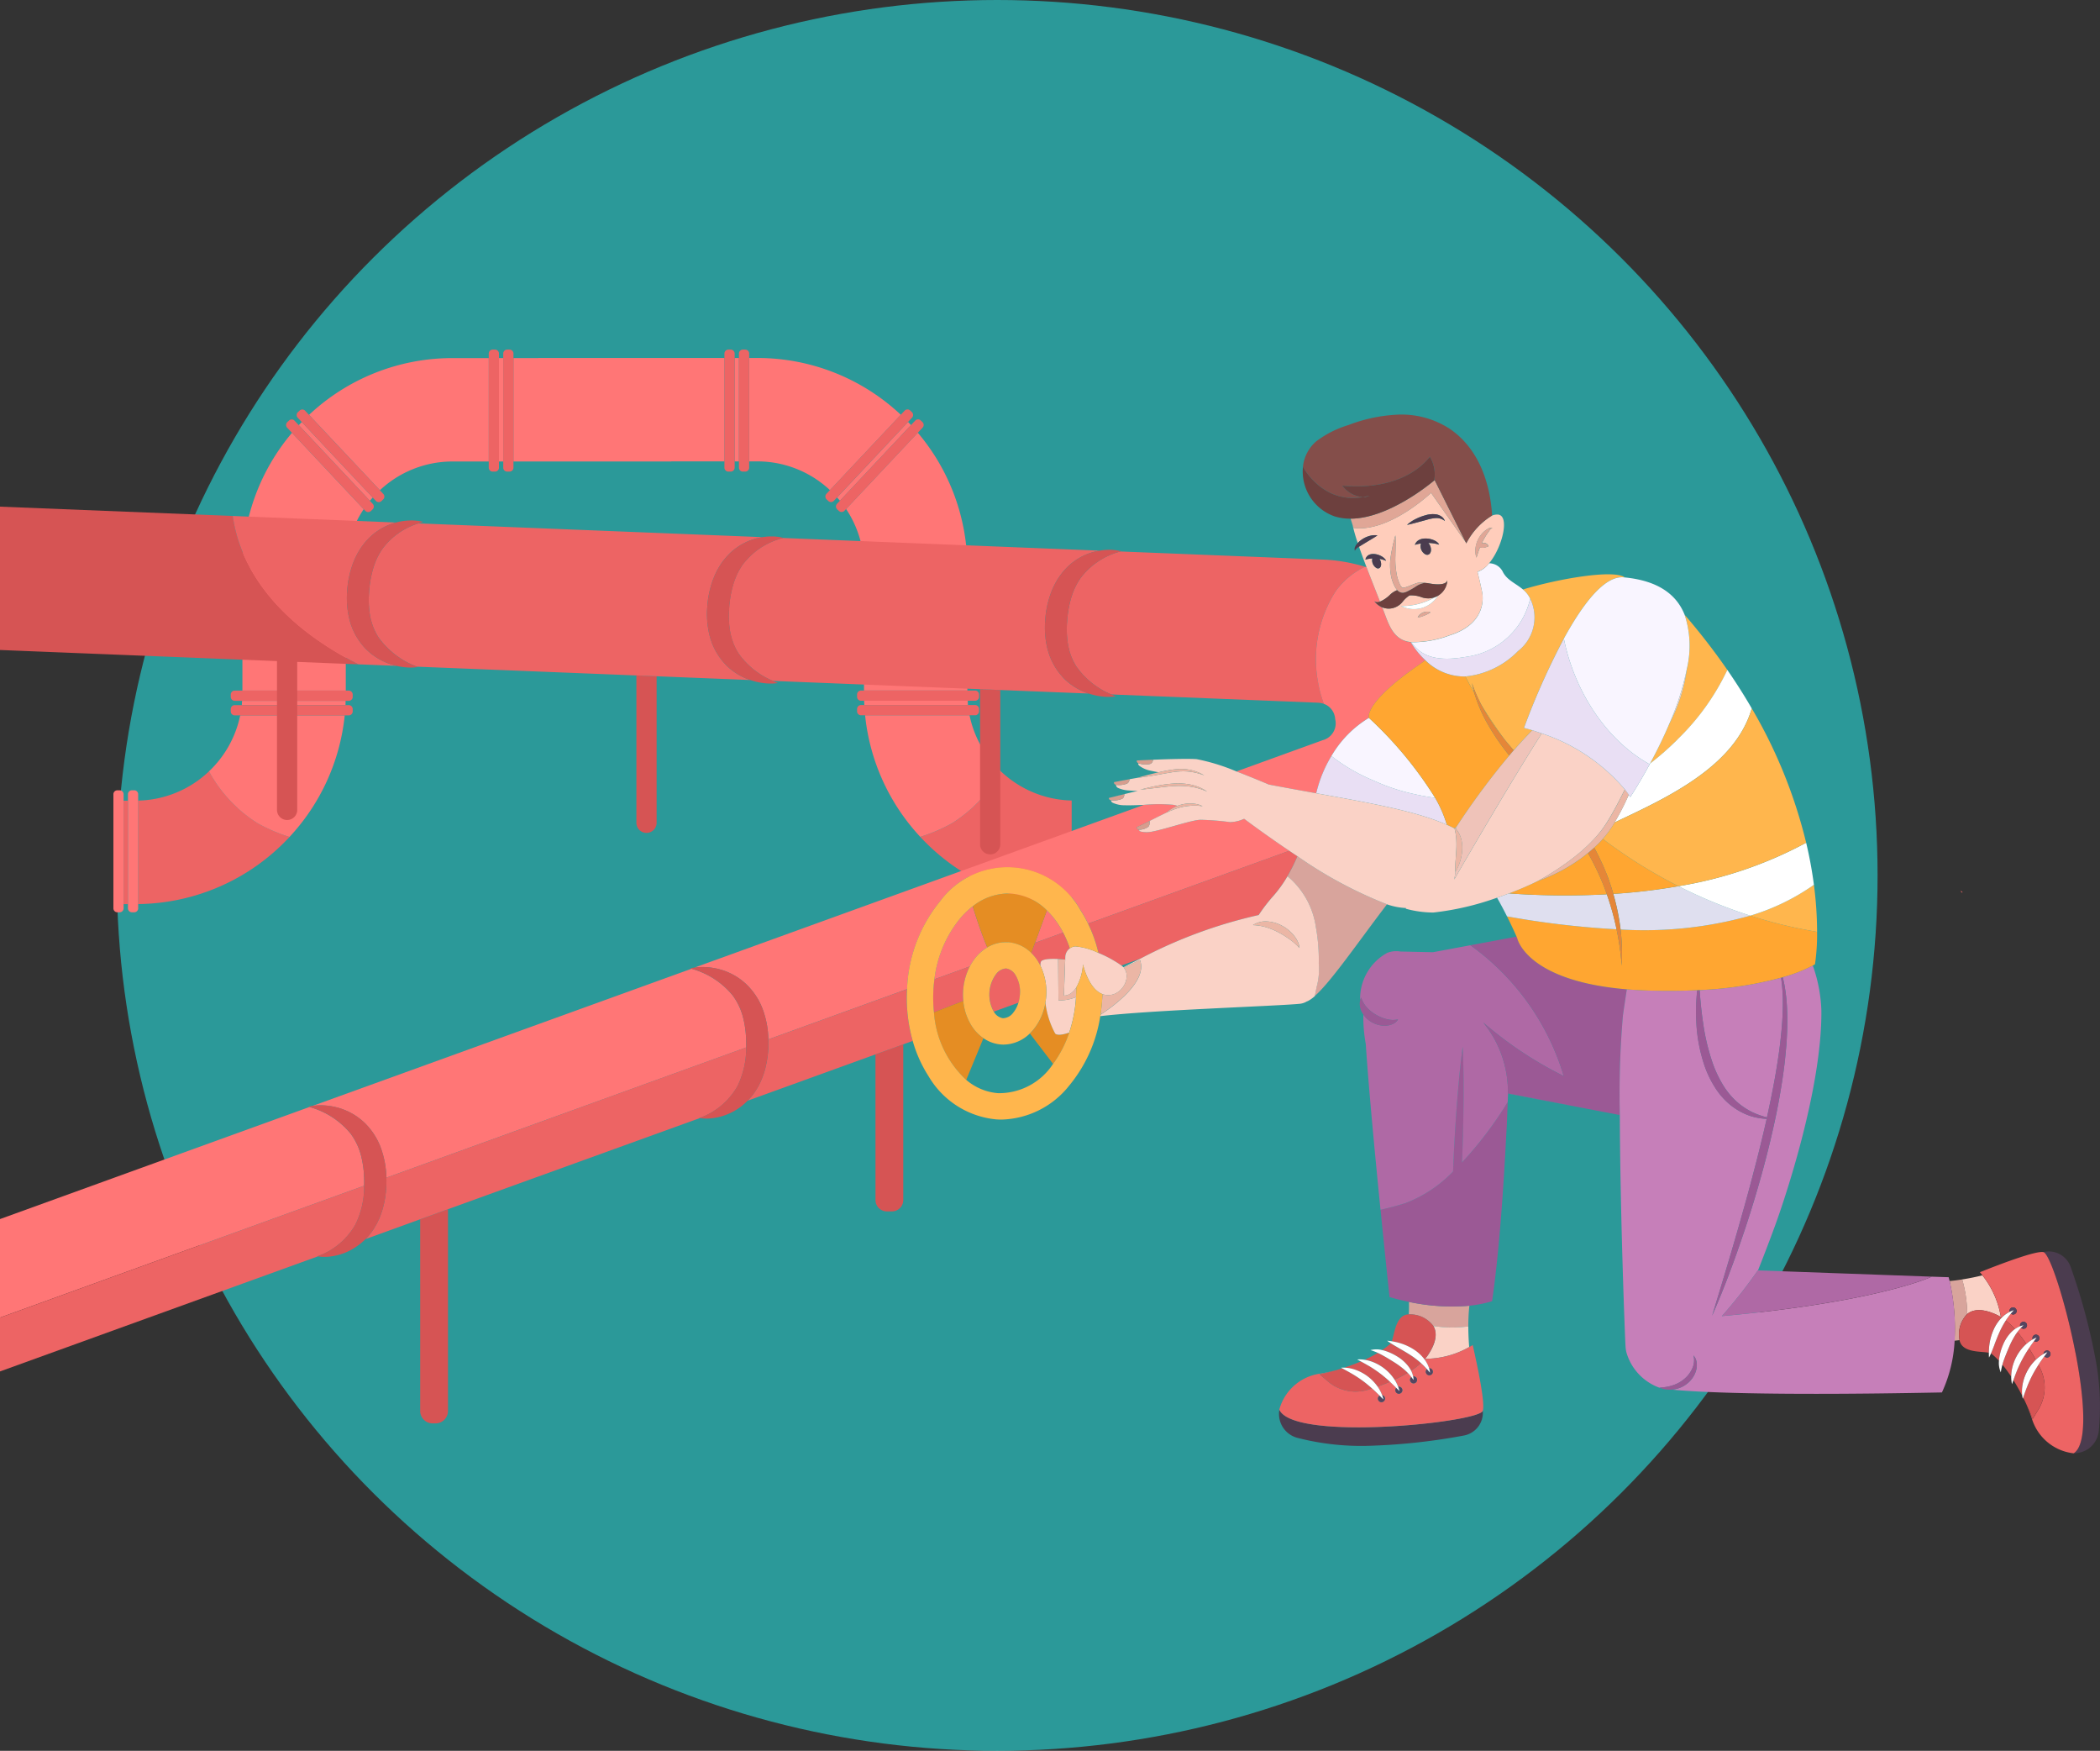 <svg xmlns="http://www.w3.org/2000/svg" xmlns:xlink="http://www.w3.org/1999/xlink" width="201.557" height="168" viewBox="0 0 201.557 168">
  <rect x="0" y="0" width="201.557" height="168" fill="#333333" stroke="none"/>
  <defs>
    <clipPath id="clip-path">
      <rect id="Rectángulo_345334" data-name="Rectángulo 345334" width="201.557" height="105.907" fill="none"/>
    </clipPath>
  </defs>
  <g id="Grupo_999975" data-name="Grupo 999975" transform="translate(-1086.1 -9338)">
    <ellipse id="Elipse_7899" data-name="Elipse 7899" cx="84.5" cy="84" rx="84.5" ry="84" transform="translate(1097.309 9338)" fill="#25ffff" opacity="0.5"/>
    <g id="Grupo_999426" data-name="Grupo 999426" transform="translate(1086.1 9371.547)">
      <g id="Grupo_999425" data-name="Grupo 999425" transform="translate(0 0)" clip-path="url(#clip-path)">
        <path id="Trazado_705737" data-name="Trazado 705737" d="M53.175,20.818a13.465,13.465,0,0,1-4.688,4.993,15.908,15.908,0,0,1-3.042,1.3,20.113,20.113,0,0,0,14.534,6.443V23.624a10.193,10.193,0,0,1-6.8-2.806" transform="translate(42.88 19.643)" fill="#ed6464"/>
        <rect id="Rectángulo_345331" data-name="Rectángulo 345331" width="0.414" height="9.922" transform="translate(70.51 0.805)" fill="#ff7676"/>
        <path id="Trazado_705738" data-name="Trazado 705738" d="M52.616,17.336H42.675c.006.138.008.276.016.414h9.947c-.014-.136-.012-.276-.021-.414" transform="translate(40.266 16.358)" fill="#ff7676"/>
        <path id="Trazado_705739" data-name="Trazado 705739" d="M53.424,17.093A20.063,20.063,0,0,0,48.664,4.1l-6.882,7.321a10.174,10.174,0,0,1,1.72,5.667V28.842h9.922Z" transform="translate(39.424 3.873)" fill="#ff7676"/>
        <path id="Trazado_705740" data-name="Trazado 705740" d="M55.745,23.428a10.231,10.231,0,0,1-3-5.376H42.721a20.1,20.1,0,0,0,5.294,11.667,15.908,15.908,0,0,0,3.042-1.3,13.465,13.465,0,0,0,4.688-4.993" transform="translate(40.31 17.033)" fill="#ff7676"/>
        <path id="Trazado_705741" data-name="Trazado 705741" d="M27.754.413v.01h-2.4v9.922H40.51v-.01h5.1V.413Z" transform="translate(23.925 0.39)" fill="#ff7676"/>
        <path id="Trazado_705742" data-name="Trazado 705742" d="M37.779.413H37v9.922h.783a10.186,10.186,0,0,1,6.968,2.76l6.8-7.232A20.082,20.082,0,0,0,37.779.413" transform="translate(34.908 0.39)" fill="#ff7676"/>
        <path id="Trazado_705743" data-name="Trazado 705743" d="M48.147,3.571l-6.81,7.248c.091.1.187.2.276.309l6.82-7.257c-.093-.1-.189-.2-.286-.3" transform="translate(39.004 3.37)" fill="#ff7676"/>
        <path id="Trazado_705744" data-name="Trazado 705744" d="M53.652,17.812a.378.378,0,0,0,.379-.379v-.222a.379.379,0,0,0-.379-.379H42.706a.38.38,0,0,0-.381.379v.222a.379.379,0,0,0,.381.379H53.652Z" transform="translate(39.936 15.882)" fill="#ed6464"/>
        <path id="Trazado_705745" data-name="Trazado 705745" d="M53.652,18.528a.378.378,0,0,0,.379-.379v-.22a.38.38,0,0,0-.379-.381H42.706a.38.38,0,0,0-.381.381v.22a.379.379,0,0,0,.381.379H53.652Z" transform="translate(39.936 16.558)" fill="#ed6464"/>
        <path id="Trazado_705746" data-name="Trazado 705746" d="M49.076,3.744a.379.379,0,0,0-.017-.536L48.9,3.056a.379.379,0,0,0-.536.017l-.371.395-6.8,7.23-.33.352a.378.378,0,0,0,.018.536l.159.152a.379.379,0,0,0,.536-.017l.3-.321,6.812-7.246Z" transform="translate(38.46 2.787)" fill="#ed6464"/>
        <path id="Trazado_705747" data-name="Trazado 705747" d="M49.6,4.235A.379.379,0,0,0,49.58,3.7l-.159-.152a.379.379,0,0,0-.536.017l-.4.426-6.822,7.257-.276.293a.378.378,0,0,0,.017.536l.159.152a.379.379,0,0,0,.536-.017l.154-.163,6.882-7.321Z" transform="translate(38.953 3.25)" fill="#ed6464"/>
        <rect id="Rectángulo_345332" data-name="Rectángulo 345332" width="0.414" height="9.922" transform="translate(11.863 43.287)" fill="#ed6464"/>
        <path id="Trazado_705748" data-name="Trazado 705748" d="M13.624,20.822a10.193,10.193,0,0,1-6.8,2.806v9.928a20.112,20.112,0,0,0,14.532-6.443,15.961,15.961,0,0,1-3.042-1.3,13.444,13.444,0,0,1-4.686-4.993" transform="translate(6.435 19.647)" fill="#ed6464"/>
        <path id="Trazado_705749" data-name="Trazado 705749" d="M10.321,23.431a13.444,13.444,0,0,0,4.686,4.993,15.961,15.961,0,0,0,3.042,1.3,20.111,20.111,0,0,0,5.3-11.665H13.316a10.246,10.246,0,0,1-3,5.374" transform="translate(9.738 17.038)" fill="#ff7676"/>
        <path id="Trazado_705750" data-name="Trazado 705750" d="M29.027.418a20.087,20.087,0,0,0-13.766,5.45l6.8,7.232a10.19,10.19,0,0,1,6.97-2.76h3.481V.418Z" transform="translate(14.4 0.395)" fill="#ff7676"/>
        <path id="Trazado_705751" data-name="Trazado 705751" d="M14.755,3.875l6.82,7.257c.089-.107.185-.208.278-.311L15.041,3.576c-.1.1-.19.2-.286.3" transform="translate(13.922 3.374)" fill="#ff7676"/>
        <path id="Trazado_705752" data-name="Trazado 705752" d="M11.942,17.754h9.949c.008-.136.01-.276.014-.414H11.963c-.008.138-.008.278-.021.414" transform="translate(11.268 16.362)" fill="#ff7676"/>
        <rect id="Rectángulo_345333" data-name="Rectángulo 345333" width="0.414" height="9.922" transform="translate(47.889 0.812)" fill="#ff7676"/>
        <path id="Trazado_705753" data-name="Trazado 705753" d="M11.971,17.1V28.846h9.922V17.1a10.174,10.174,0,0,1,1.72-5.667L16.731,4.108A20.063,20.063,0,0,0,11.971,17.1" transform="translate(11.295 3.876)" fill="#ff7676"/>
        <path id="Trazado_705754" data-name="Trazado 705754" d="M25.832.379A.379.379,0,0,0,25.453,0h-.222a.378.378,0,0,0-.379.379V11.327a.378.378,0,0,0,.379.379h.222a.379.379,0,0,0,.379-.379V.379Z" transform="translate(23.449 0)" fill="#ed6464"/>
        <path id="Trazado_705755" data-name="Trazado 705755" d="M25.116.379A.379.379,0,0,0,24.737,0h-.222a.378.378,0,0,0-.379.379V11.327a.378.378,0,0,0,.379.379h.222a.379.379,0,0,0,.379-.379V.379Z" transform="translate(22.774 0)" fill="#ed6464"/>
        <path id="Trazado_705756" data-name="Trazado 705756" d="M7.3,22.136a.378.378,0,0,0-.379-.379H6.7a.379.379,0,0,0-.379.379V33.082a.38.38,0,0,0,.379.381h.222a.379.379,0,0,0,.379-.381V22.136Z" transform="translate(5.96 20.529)" fill="#ff7676"/>
        <path id="Trazado_705757" data-name="Trazado 705757" d="M6.58,22.136a.378.378,0,0,0-.379-.379H5.979a.379.379,0,0,0-.379.379V33.082a.38.38,0,0,0,.379.381H6.2a.379.379,0,0,0,.379-.381V22.136Z" transform="translate(5.284 20.529)" fill="#ff7676"/>
        <path id="Trazado_705758" data-name="Trazado 705758" d="M11.774,16.836a.378.378,0,0,0-.379.379v.222a.379.379,0,0,0,.379.379H22.722a.379.379,0,0,0,.379-.379v-.222a.378.378,0,0,0-.379-.379H11.774Z" transform="translate(10.752 15.886)" fill="#ed6464"/>
        <path id="Trazado_705759" data-name="Trazado 705759" d="M11.774,17.553a.378.378,0,0,0-.379.379v.222a.379.379,0,0,0,.379.379H22.722a.379.379,0,0,0,.379-.379v-.222a.378.378,0,0,0-.379-.379H11.774Z" transform="translate(10.752 16.562)" fill="#ed6464"/>
        <path id="Trazado_705760" data-name="Trazado 705760" d="M15.467,3.077a.379.379,0,0,0-.536-.017l-.161.152a.38.38,0,0,0-.016.536l.385.41,6.81,7.246.3.321a.381.381,0,0,0,.538.017l.159-.152a.377.377,0,0,0,.016-.536l-.33-.352-6.8-7.23Z" transform="translate(13.824 2.79)" fill="#ed6464"/>
        <path id="Trazado_705761" data-name="Trazado 705761" d="M14.945,3.568a.379.379,0,0,0-.536-.017l-.161.152a.38.38,0,0,0-.016.536l.461.492,6.882,7.321.154.163a.381.381,0,0,0,.538.017l.159-.152a.378.378,0,0,0,.017-.536l-.278-.293-6.82-7.257Z" transform="translate(13.331 3.254)" fill="#ed6464"/>
        <path id="Trazado_705762" data-name="Trazado 705762" d="M36.755.379A.378.378,0,0,0,36.376,0h-.222a.379.379,0,0,0-.379.379V11.327a.379.379,0,0,0,.379.379h.222a.378.378,0,0,0,.379-.379V.379Z" transform="translate(33.756 0)" fill="#ed6464"/>
        <path id="Trazado_705763" data-name="Trazado 705763" d="M37.472.379A.379.379,0,0,0,37.093,0h-.222a.378.378,0,0,0-.379.379V11.327a.378.378,0,0,0,.379.379h.222a.379.379,0,0,0,.379-.379V.379Z" transform="translate(34.432 0)" fill="#ed6464"/>
        <path id="Trazado_705764" data-name="Trazado 705764" d="M20.75,61.795a1.193,1.193,0,0,0,1.191,1.193h.286a1.192,1.192,0,0,0,1.191-1.193V42.441l-2.669.966Z" transform="translate(19.579 40.046)" fill="#d65454"/>
        <path id="Trazado_705765" data-name="Trazado 705765" d="M43.235,49.237a1.093,1.093,0,0,0,1.092,1.092h.484A1.092,1.092,0,0,0,45.9,49.237V34.3l-2.669.968Z" transform="translate(40.795 32.365)" fill="#d65454"/>
        <path id="Trazado_705766" data-name="Trazado 705766" d="M31.427,30.224a.971.971,0,0,0,1.942,0V16.165l-1.942-.078Z" transform="translate(29.653 15.179)" fill="#d65454"/>
        <path id="Trazado_705767" data-name="Trazado 705767" d="M48.4,31.646a.971.971,0,0,0,1.942,0v-14.8L48.4,16.766Z" transform="translate(45.665 15.82)" fill="#d65454"/>
        <path id="Trazado_705768" data-name="Trazado 705768" d="M22.339,8.647h0L0,7.753V21.508l26.586,1.063V36.85a.971.971,0,1,0,1.942,0v-14.2l5.881.235q-.466-.236-.927-.486C27.946,19.4,23.231,14.845,22.339,8.647" transform="translate(0 7.316)" fill="#d65454"/>
        <path id="Trazado_705769" data-name="Trazado 705769" d="M68.068,22.685a6.267,6.267,0,0,1-1.444-2.562,8.454,8.454,0,0,1-.274-2.851,9.363,9.363,0,0,1,.581-2.762l.136-.336c.045-.111.1-.218.155-.328a7.073,7.073,0,0,1,.358-.636,6.659,6.659,0,0,1,.921-1.139,5.813,5.813,0,0,1,2.468-1.423c.2-.054.406-.1.608-.134L41.2,9.3a6.963,6.963,0,0,0-3.893,2.575,6.827,6.827,0,0,0-.548.952,8.3,8.3,0,0,0-.377,1.042,10.606,10.606,0,0,0-.369,2.256,9.056,9.056,0,0,0,.113,2.235,6.55,6.55,0,0,0,.3,1.038,2.293,2.293,0,0,0,.1.247c.037.082.072.165.117.243s.082.163.126.241l.144.233a7.664,7.664,0,0,0,3.316,2.653l19.865.795,1.942.078,8.482.338c-.019-.006-.041-.012-.06-.019a6,6,0,0,1-2.4-1.522" transform="translate(33.961 8.775)" fill="#ed6464"/>
        <path id="Trazado_705770" data-name="Trazado 705770" d="M76.746,22.224a12.127,12.127,0,0,1,1.738-8.429,7.106,7.106,0,0,1,1.656-1.67c.122-.087.249-.173.375-.253a8.668,8.668,0,0,1,.787-.441,15.984,15.984,0,0,0-4.07-.69L57.848,9.966A6.954,6.954,0,0,0,54,12.528a6.827,6.827,0,0,0-.548.952,8.3,8.3,0,0,0-.377,1.042,10.625,10.625,0,0,0-.369,2.256,9.051,9.051,0,0,0,.113,2.235,6.543,6.543,0,0,0,.3,1.038c.029.086.07.165.107.247s.072.165.117.243.082.163.126.241l.144.233a7.694,7.694,0,0,0,3.349,2.669l19.727.789a2.32,2.32,0,0,1,.671.111c-.119-.328-.225-.661-.317-1-.062-.225-.117-.451-.165-.678s-.091-.455-.126-.684" transform="translate(49.706 9.404)" fill="#ed6464"/>
        <path id="Trazado_705771" data-name="Trazado 705771" d="M52.415,22.082a6.267,6.267,0,0,1-1.444-2.562,8.453,8.453,0,0,1-.274-2.851,9.35,9.35,0,0,1,.581-2.762l.136-.336c.045-.111.1-.218.155-.328a7.069,7.069,0,0,1,.358-.636,6.658,6.658,0,0,1,.921-1.139,5.813,5.813,0,0,1,2.468-1.423,6.688,6.688,0,0,1,.672-.146l-33-1.32a6.779,6.779,0,0,0-3.46,2.439,6.94,6.94,0,0,0-.548.952,8.224,8.224,0,0,0-.377,1.044,10.588,10.588,0,0,0-.369,2.255,9.051,9.051,0,0,0,.113,2.235,6.754,6.754,0,0,0,.3,1.038c.029.086.07.165.107.247a2.54,2.54,0,0,0,.117.243c.043.08.082.163.126.241l.144.233a7.962,7.962,0,0,0,3.7,2.822L43.9,23.17l1.942.078,8.979.36-.008,0a6,6,0,0,1-2.4-1.522" transform="translate(17.182 8.096)" fill="#ed6464"/>
        <path id="Trazado_705772" data-name="Trazado 705772" d="M24.189,20.893a6.267,6.267,0,0,1-1.444-2.562,8.449,8.449,0,0,1-.274-2.851,9.376,9.376,0,0,1,.581-2.762l.136-.334c.045-.113.1-.22.155-.33a7.071,7.071,0,0,1,.358-.636,6.658,6.658,0,0,1,.921-1.139,5.813,5.813,0,0,1,2.468-1.423l.07-.016L11.494,8.213c.894,6.2,5.607,10.758,11.142,13.751.307.167.616.33.929.486l3.658.146c-.214-.049-.426-.109-.637-.179a6.023,6.023,0,0,1-2.4-1.524" transform="translate(10.845 7.75)" fill="#ed6464"/>
        <path id="Trazado_705773" data-name="Trazado 705773" d="M34.947,44.207a9.724,9.724,0,0,0-.327-2.27,6.067,6.067,0,0,0-.966-1.982A7.75,7.75,0,0,0,29.7,37.393L0,48.147V57.6L34.953,44.946c0-.245,0-.492-.006-.739" transform="translate(0 35.283)" fill="#ff7676"/>
        <path id="Trazado_705774" data-name="Trazado 705774" d="M16.389,43.679a6.372,6.372,0,0,1,1.38.2,6.047,6.047,0,0,1,2.546,1.372,6.442,6.442,0,0,1,1.658,2.478,8.933,8.933,0,0,1,.542,2.851v.041l34.535-12.5c0-.245,0-.49-.006-.737a9.654,9.654,0,0,0-.327-2.272,6.1,6.1,0,0,0-.964-1.982,7.755,7.755,0,0,0-3.955-2.56L15.439,43.728a5.533,5.533,0,0,1,.95-.049" transform="translate(14.568 28.841)" fill="#ff7676"/>
        <path id="Trazado_705775" data-name="Trazado 705775" d="M35.258,38.071a6.372,6.372,0,0,1,1.38.2,6.047,6.047,0,0,1,2.546,1.372,6.428,6.428,0,0,1,1.658,2.478,8.932,8.932,0,0,1,.542,2.851v.037L54.7,40.189c0-.068,0-.136.01-.2a14.11,14.11,0,0,1,3.172-8.243,8.024,8.024,0,0,1,13.473.878,12.072,12.072,0,0,1,.719,1.279l19.309-6.989c-1.883-1.269-3.471-2.429-4.321-3.063l-.006.01-.019-.008a3.391,3.391,0,0,1-1.333.311,26.144,26.144,0,0,0-2.836-.224c-.859.021-3.135.828-4.542,1.112a2.625,2.625,0,0,1-1.18.023.293.293,0,0,1-.206-.183.226.226,0,0,1-.194-.237l1.234-.6c.492-.249,1.067-.536,1.635-.814a4.292,4.292,0,0,1,.36-.286,3.4,3.4,0,0,1,.4-.231,2.973,2.973,0,0,1,.28-.122c-.169-.043-.307-.076-.4-.1a16.1,16.1,0,0,0-2.832.006L34.3,38.119a5.615,5.615,0,0,1,.958-.049" transform="translate(32.364 21.177)" fill="#ff7676"/>
        <path id="Trazado_705776" data-name="Trazado 705776" d="M50.172,32.32a4.17,4.17,0,0,1,1.048-.888c-.441-1.036-1.028-2.713-1.394-3.949a8,8,0,0,0-1.2,1.147,11.328,11.328,0,0,0-2.482,5.86l3.407-1.234a4.99,4.99,0,0,1,.624-.935" transform="translate(43.537 25.931)" fill="#ff7676"/>
        <path id="Trazado_705777" data-name="Trazado 705777" d="M68.719,32.454a12.657,12.657,0,0,1,1.458-3.574,10.356,10.356,0,0,1,3.6-3.664s-.54-1.362,4.682-5c.253-.175.5-.348.735-.519a8.067,8.067,0,0,1-1.4-1.736c-1.2-.138-1.819-.89-2.356-2.336-.113-.309-.243-.647-.383-1a1.944,1.944,0,0,1-.76-.6L74.288,14l.01.014c.037.045.183.187.546.054-.4-1.024-.865-2.177-1.292-3.3l-.152-.049a8.024,8.024,0,0,0-.789.441c-.126.08-.251.165-.373.253a7.228,7.228,0,0,0-1.658,1.668,12.133,12.133,0,0,0-1.738,8.431c.037.229.08.457.126.684s.1.453.165.678q.137.5.319,1a1.647,1.647,0,0,1,1.086,1.46,1.67,1.67,0,0,1-1.2,2.029l-8.281,3c1.535.587,2.943,1.186,3.119,1.261,1.588.3,3.106.575,4.544.834" transform="translate(57.61 10.116)" fill="#ff7676"/>
        <path id="Trazado_705778" data-name="Trazado 705778" d="M53.817,29.818c-.138-.264-.288-.521-.447-.766a7.866,7.866,0,0,0-1.118-1.366L51.112,30.8Z" transform="translate(48.227 26.124)" fill="#ff7676"/>
        <path id="Trazado_705779" data-name="Trazado 705779" d="M51.8,33.039a3.1,3.1,0,0,0-.43-1.86,1.243,1.243,0,0,0-.88-.622l-.052,0a1.29,1.29,0,0,0-.9.5,3.322,3.322,0,0,0-.247,3.634l2.367-.857a3.458,3.458,0,0,0,.146-.8" transform="translate(46.099 28.831)" fill="#ed6464"/>
        <path id="Trazado_705780" data-name="Trazado 705780" d="M52.222,31.575,38.91,36.393a9.881,9.881,0,0,1-.3,2.808,7.135,7.135,0,0,1-.22.7,6.938,6.938,0,0,1-.286.682,6.786,6.786,0,0,1-.791,1.259c-.124.154-.258.3-.4.439l12.27-4.443,2.67-.966.906-.328a15.116,15.116,0,0,1-.546-4.972" transform="translate(34.838 29.793)" fill="#ed6464"/>
        <path id="Trazado_705781" data-name="Trazado 705781" d="M50.077,41.236a6.819,6.819,0,0,0,3.66-3.047,8.239,8.239,0,0,0,.845-3.737l-34.535,12.5a10,10,0,0,1-.3,2.8,7.335,7.335,0,0,1-.22.7A6.749,6.749,0,0,1,18.453,52.4c-.124.155-.26.3-.4.443l5.238-1.9,2.669-.966L50.11,41.24l-.033,0" transform="translate(17.036 32.507)" fill="#ed6464"/>
        <path id="Trazado_705782" data-name="Trazado 705782" d="M30.448,48.063a6.819,6.819,0,0,0,3.66-3.048,8.231,8.231,0,0,0,.845-3.736L0,53.933V59.1L30.485,48.067l-.037,0" transform="translate(0 38.95)" fill="#ed6464"/>
        <path id="Trazado_705783" data-name="Trazado 705783" d="M54.729,34.551a11.193,11.193,0,0,1,2.2,1.2l1.864-.674A45.8,45.8,0,0,1,70.1,30.909a16.215,16.215,0,0,1,1.429-1.858,11.948,11.948,0,0,0,1.339-1.866,17.155,17.155,0,0,0,.956-1.92c-.266-.175-.529-.35-.783-.523L53.734,31.731a13.322,13.322,0,0,1,1,2.82" transform="translate(50.701 23.346)" fill="#ed6464"/>
        <path id="Trazado_705784" data-name="Trazado 705784" d="M51.287,29.763l-.36.978a4.308,4.308,0,0,1,.6.735,4.55,4.55,0,0,1,.28.494,1.333,1.333,0,0,1,.033-.362c.091-.272.812-.334,1.664-.292h.006c.218.012.445.029.671.052h0l.01-.249a1.059,1.059,0,0,1,.439-.822,10.29,10.29,0,0,0-.641-1.514Z" transform="translate(48.053 27.159)" fill="#ed6464"/>
        <path id="Trazado_705785" data-name="Trazado 705785" d="M48.964,32.78a5.856,5.856,0,0,1,.643-2.328L46.2,31.684c-.039.3-.07.6-.091.91a13.326,13.326,0,0,0,.047,2.27l2.824-1.1a6.114,6.114,0,0,1-.016-.981" transform="translate(43.48 28.733)" fill="#ed6464"/>
        <path id="Trazado_705786" data-name="Trazado 705786" d="M54.625,21.092l-.142-.233c-.047-.078-.086-.161-.126-.239s-.082-.161-.119-.245a2.544,2.544,0,0,1-.1-.247,6.543,6.543,0,0,1-.3-1.038,8.959,8.959,0,0,1-.113-2.235,10.586,10.586,0,0,1,.367-2.255,8.018,8.018,0,0,1,.379-1.042,7.034,7.034,0,0,1,.546-.954,6.964,6.964,0,0,1,3.852-2.562l.068-.019A4.563,4.563,0,0,0,57.6,9.887a5.139,5.139,0,0,0-.748.076,6.114,6.114,0,0,0-.61.134,5.793,5.793,0,0,0-2.468,1.423,6.584,6.584,0,0,0-.921,1.139,7.284,7.284,0,0,0-.358.636c-.051.109-.111.218-.155.328l-.136.334a9.375,9.375,0,0,0-.581,2.764,8.458,8.458,0,0,0,.274,2.851,6.267,6.267,0,0,0,1.444,2.562,6.018,6.018,0,0,0,2.4,1.522l.062.019a6.474,6.474,0,0,0,1.271.282,5.048,5.048,0,0,0,1.337-.008c-.148-.06-.29-.122-.433-.187a7.708,7.708,0,0,1-3.349-2.67" transform="translate(48.689 9.327)" fill="#d65454"/>
        <path id="Trazado_705787" data-name="Trazado 705787" d="M37.938,20.432,37.8,20.2c-.047-.078-.086-.161-.128-.241s-.08-.159-.117-.243-.078-.161-.1-.247a6.543,6.543,0,0,1-.3-1.038,8.958,8.958,0,0,1-.113-2.235,10.586,10.586,0,0,1,.367-2.255,8.2,8.2,0,0,1,.379-1.042,6.836,6.836,0,0,1,.546-.954,6.972,6.972,0,0,1,3.895-2.573l.025-.008a4.563,4.563,0,0,0-1.333-.136,5.088,5.088,0,0,0-.686.064,5.774,5.774,0,0,0-3.141,1.567A6.672,6.672,0,0,0,36.166,12a7.284,7.284,0,0,0-.358.636c-.051.109-.111.218-.155.328l-.136.334a9.376,9.376,0,0,0-.581,2.762,8.464,8.464,0,0,0,.274,2.853,6.267,6.267,0,0,0,1.444,2.562A6.053,6.053,0,0,0,39.05,23l.01,0a6.476,6.476,0,0,0,1.324.3,5.032,5.032,0,0,0,1.335-.008c-.157-.064-.311-.132-.465-.2a7.687,7.687,0,0,1-3.316-2.653" transform="translate(32.943 8.704)" fill="#d65454"/>
        <path id="Trazado_705788" data-name="Trazado 705788" d="M39.984,42.875a6.9,6.9,0,0,0,.793-1.259,8.118,8.118,0,0,0,.5-1.384,9.953,9.953,0,0,0,.3-2.808l0-.037a8.888,8.888,0,0,0-.54-2.853,6.435,6.435,0,0,0-1.658-2.476,6.03,6.03,0,0,0-2.546-1.374,6.369,6.369,0,0,0-1.38-.2,5.275,5.275,0,0,0-.96.049,3.959,3.959,0,0,0-.4.076c.035.01.066.021.1.031A7.77,7.77,0,0,1,38.149,33.2a6.067,6.067,0,0,1,.966,1.982,9.724,9.724,0,0,1,.327,2.27c.008.247.01.494,0,.739a8.189,8.189,0,0,1-.845,3.737,6.822,6.822,0,0,1-3.658,3.047l.033,0a4.5,4.5,0,0,0,1.331,0,5.671,5.671,0,0,0,3.281-1.666c.138-.14.272-.286.4-.439" transform="translate(32.171 28.763)" fill="#d65454"/>
        <path id="Trazado_705789" data-name="Trazado 705789" d="M21.119,49.7a6.9,6.9,0,0,0,.793-1.259,8.118,8.118,0,0,0,.5-1.384,9.867,9.867,0,0,0,.3-2.807v-.039a8.888,8.888,0,0,0-.54-2.853,6.435,6.435,0,0,0-1.658-2.476,6.025,6.025,0,0,0-2.548-1.374,6.335,6.335,0,0,0-1.378-.2,5.357,5.357,0,0,0-.952.049,4.108,4.108,0,0,0-.4.076c.035.01.068.021.1.033a7.776,7.776,0,0,1,3.951,2.56,6.125,6.125,0,0,1,.966,1.982,9.843,9.843,0,0,1,.327,2.27c.008.249.008.5,0,.74a8.237,8.237,0,0,1-.845,3.736,6.819,6.819,0,0,1-3.66,3.048l.037,0a4.47,4.47,0,0,0,1.327,0,5.714,5.714,0,0,0,1.355-.365A6.1,6.1,0,0,0,21.119,49.7" transform="translate(14.37 35.205)" fill="#d65454"/>
        <path id="Trazado_705790" data-name="Trazado 705790" d="M20.155,19.643l-.142-.233c-.047-.078-.086-.161-.128-.241s-.08-.159-.117-.243a2.294,2.294,0,0,1-.1-.247,6.542,6.542,0,0,1-.3-1.038,8.958,8.958,0,0,1-.113-2.235,10.465,10.465,0,0,1,.367-2.255A8.045,8.045,0,0,1,20,12.108a6.926,6.926,0,0,1,.546-.952A6.8,6.8,0,0,1,24,8.716c.152-.051.3-.1.459-.142a4.478,4.478,0,0,0-1.331-.136,5.557,5.557,0,0,0-1.289.192l-.07.017A5.809,5.809,0,0,0,19.3,10.069a6.672,6.672,0,0,0-.921,1.141,6.813,6.813,0,0,0-.358.636c-.052.109-.111.218-.155.328l-.136.334a9.376,9.376,0,0,0-.581,2.762,8.464,8.464,0,0,0,.274,2.853,6.247,6.247,0,0,0,1.444,2.56,6.023,6.023,0,0,0,2.4,1.524c.212.072.424.13.639.181a6.473,6.473,0,0,0,.694.121,5.033,5.033,0,0,0,1.335-.008l-.082-.035a7.962,7.962,0,0,1-3.7-2.822" transform="translate(16.164 7.96)" fill="#d65454"/>
        <path id="Trazado_705791" data-name="Trazado 705791" d="M51.422,31.531a3.53,3.53,0,0,1,2.231,1.03l.36-.978,1.141-3.11a5.425,5.425,0,0,0-3.426-1.611c-.107-.006-.214-.01-.319-.01a5.526,5.526,0,0,0-3.37,1.222c.365,1.236.95,2.913,1.392,3.949a3.432,3.432,0,0,1,1.992-.494" transform="translate(45.327 25.338)" fill="#e58d23"/>
        <path id="Trazado_705792" data-name="Trazado 705792" d="M49.76,34.575a5.338,5.338,0,0,1-.818-2.42l-2.824,1.1a9.744,9.744,0,0,0,3.106,6.478c.478-1.156,1.23-2.974,1.65-4a4.115,4.115,0,0,1-1.114-1.156" transform="translate(43.515 30.34)" fill="#e58d23"/>
        <path id="Trazado_705793" data-name="Trazado 705793" d="M53.3,35.218a8.373,8.373,0,0,1-.943-2.979,5.462,5.462,0,0,1-1.189,2.641,4.405,4.405,0,0,1-.307.323l2.227,2.915a10.756,10.756,0,0,0,1.551-3c-.6.21-1.119.286-1.339.1" transform="translate(47.986 30.42)" fill="#e58d23"/>
        <path id="Trazado_705794" data-name="Trazado 705794" d="M69.585,47.014c.012.435.006.832-.014,1.2a1.56,1.56,0,0,1,.163,0,2.778,2.778,0,0,1,2.2,1.118,11.946,11.946,0,0,0,3.351.039,17.592,17.592,0,0,1,.1-1.986,19.674,19.674,0,0,1-5.8-.369" transform="translate(65.644 44.361)" fill="#d8a49c"/>
        <path id="Trazado_705795" data-name="Trazado 705795" d="M71.171,48.206c.36.618.325,1.518-.5,2.762a3.761,3.761,0,0,1-.292.383,8.642,8.642,0,0,0,4.227-1.127c-.049-.542-.086-1.242-.087-1.979a12.006,12.006,0,0,1-3.349-.039" transform="translate(66.408 45.485)" fill="#fad2c6"/>
        <path id="Trazado_705796" data-name="Trazado 705796" d="M72.67,54c-4.459.159-8.847-.192-9.483-1.67l-.019.249a2.367,2.367,0,0,0,1.749,2.464,24.635,24.635,0,0,0,7.209.754,58.66,58.66,0,0,0,8.795-.978,2.224,2.224,0,0,0,1.8-2.367c-.2.587-5.164,1.372-10.046,1.547" transform="translate(59.597 49.377)" fill="#4b3c4f"/>
        <path id="Trazado_705797" data-name="Trazado 705797" d="M77.177,50.466c-.021.023-.041.049-.062.072a2.913,2.913,0,0,1,.43.836.334.334,0,1,1-.241.525.331.331,0,0,1,.047-.437,7.361,7.361,0,0,0-.575-.579,7.325,7.325,0,0,1-.948.731,2.15,2.15,0,0,1,.192.546.33.33,0,0,1,.313.138.335.335,0,1,1-.47-.078,5.179,5.179,0,0,0-.352-.406,13.184,13.184,0,0,1-1.263.663,3.515,3.515,0,0,1,.338.672.335.335,0,1,1-.2.523.336.336,0,0,1,.023-.418c-.2-.2-.4-.4-.6-.583-.4.171-.807.327-1.2.465a3.665,3.665,0,0,1,.435.822.332.332,0,0,1,.214.138.335.335,0,1,1-.468-.082L72.808,54c-.192-.192-.381-.379-.575-.556-.049-.047-.1-.087-.15-.132l-.377.12a4.092,4.092,0,0,1-3.852-.785l-.812-.69s.659-.13,1.6-.4c-.5.13-.991.241-1.448.321a4.737,4.737,0,0,0-4.017,3.46c.634,1.479,5.024,1.829,9.481,1.67,4.884-.173,9.846-.96,10.046-1.547.237-.7-.428-3.951-.964-6.313,0,0-.12.076-.332.192a8.655,8.655,0,0,1-4.229,1.129" transform="translate(59.61 46.37)" fill="#ed6464"/>
        <path id="Trazado_705798" data-name="Trazado 705798" d="M65.977,51.562a4.092,4.092,0,0,0,3.852.785c.122-.039.249-.078.377-.12-.26-.235-.529-.459-.807-.667a11.537,11.537,0,0,0-1.034-.692c-.328-.2-.672-.381-1.032-.573-.2.062-.389.121-.569.173-.941.274-1.6.406-1.6.406Z" transform="translate(61.487 47.457)" fill="#d65454"/>
        <path id="Trazado_705799" data-name="Trazado 705799" d="M68.5,49.774a5.325,5.325,0,0,1,1.238.577,3.847,3.847,0,0,1,1.032.929,2.808,2.808,0,0,1,.257.412,7.013,7.013,0,0,0,.947-.731l-.031-.029a8.548,8.548,0,0,0-1-.754c-.352-.229-.719-.443-1.1-.659-.255-.148-.515-.3-.774-.461a.279.279,0,0,1-.043.051,6.955,6.955,0,0,1-.775.6c.082.019.163.041.243.064" transform="translate(64.407 46.29)" fill="#d65454"/>
        <path id="Trazado_705800" data-name="Trazado 705800" d="M67.421,50.747a4.434,4.434,0,0,1,1.205.639,4.344,4.344,0,0,1,.95.974l.008.01c.391-.138.793-.292,1.2-.463l-.029-.027a12.285,12.285,0,0,0-.954-.8,11.569,11.569,0,0,0-1.036-.692c-.249-.152-.509-.293-.775-.435-.55.233-1.1.433-1.605.6a3.6,3.6,0,0,1,1.04.194" transform="translate(62.634 47.135)" fill="#d65454"/>
        <path id="Trazado_705801" data-name="Trazado 705801" d="M69.6,50.424a5.215,5.215,0,0,1,1.238.583,3.916,3.916,0,0,1,1.02.948l.01.012c.021-.023.043-.047.062-.072a3.875,3.875,0,0,0,.293-.385c.822-1.244.859-2.142.5-2.76a2.786,2.786,0,0,0-2.2-1.119,1.533,1.533,0,0,0-.163,0C69.1,47.67,69,49.5,68.731,50.218a5.867,5.867,0,0,1,.873.206" transform="translate(64.852 44.94)" fill="#d65454"/>
        <path id="Trazado_705802" data-name="Trazado 705802" d="M68.01,50.343a4.384,4.384,0,0,1,1.2.639,4.231,4.231,0,0,1,.952.974c.037.051.068.1.1.152a13.184,13.184,0,0,0,1.263-.663c-.1-.1-.192-.194-.3-.284a8.57,8.57,0,0,0-1-.735c-.358-.222-.725-.447-1.094-.651-.157-.087-.317-.167-.48-.243a12.059,12.059,0,0,1-1.259.657,3.809,3.809,0,0,1,.616.154" transform="translate(63.59 46.738)" fill="#d65454"/>
        <path id="Trazado_705803" data-name="Trazado 705803" d="M70.52,50.379a.337.337,0,1,0,.194-.087,2.113,2.113,0,0,1,.091.424c-.1-.117-.19-.229-.286-.336" transform="translate(66.439 47.452)" fill="#554560"/>
        <path id="Trazado_705804" data-name="Trazado 705804" d="M68.211,51.666l-.019.01a.336.336,0,1,0,.468.084.332.332,0,0,0-.214-.138,3.1,3.1,0,0,1,.117.4l-.352-.352" transform="translate(64.208 48.708)" fill="#554560"/>
        <path id="Trazado_705805" data-name="Trazado 705805" d="M68.995,51.314a.335.335,0,1,0,.181-.1,2.916,2.916,0,0,1,.119.4l-.3-.3" transform="translate(65.02 48.312)" fill="#554560"/>
        <path id="Trazado_705806" data-name="Trazado 705806" d="M69.77,50.756a.336.336,0,0,0,.391.546.334.334,0,0,0-.233-.606,1.744,1.744,0,0,1,.039.332c-.064-.1-.13-.185-.2-.272" transform="translate(65.7 47.833)" fill="#554560"/>
        <path id="Trazado_705807" data-name="Trazado 705807" d="M68.865,49.941c.367.2.737.43,1.092.651a8.412,8.412,0,0,1,1,.735c.1.089.2.185.3.284a4.8,4.8,0,0,1,.352.406c.066.086.132.177.2.272a1.726,1.726,0,0,0-.039-.332,2.223,2.223,0,0,0-.19-.546A2.709,2.709,0,0,0,71.321,51a3.847,3.847,0,0,0-1.032-.929,5.247,5.247,0,0,0-1.238-.577c-.08-.025-.161-.045-.243-.064a2.267,2.267,0,0,0-1.129,0,5.2,5.2,0,0,1,.706.266c.163.076.323.155.48.243" transform="translate(63.859 46.573)" fill="#fff"/>
        <path id="Trazado_705808" data-name="Trazado 705808" d="M68.157,50.488a12.275,12.275,0,0,1,1.034.692c.33.249.647.515.956.8l.027.027c.2.187.4.381.6.583.1.1.2.2.3.3a2.681,2.681,0,0,0-.121-.4,3.588,3.588,0,0,0-.338-.674c-.033-.051-.066-.1-.1-.15a4.353,4.353,0,0,0-.95-.976,4.406,4.406,0,0,0-1.205-.639,4.139,4.139,0,0,0-.616-.154,3.086,3.086,0,0,0-.721-.033l.36.194c.266.144.527.286.775.435" transform="translate(63.239 47.036)" fill="#fff"/>
        <path id="Trazado_705809" data-name="Trazado 705809" d="M67.363,50.9a12.274,12.274,0,0,1,1.034.692c.278.21.544.433.807.669.049.043.1.086.15.13.194.179.383.365.575.558.115.115.231.233.352.352a3.189,3.189,0,0,0-.117-.4,3.7,3.7,0,0,0-.435-.822l-.008-.01a4.353,4.353,0,0,0-.95-.976,4.405,4.405,0,0,0-1.205-.639,3.524,3.524,0,0,0-1.04-.192,2.532,2.532,0,0,0-.3.006l.1.056c.36.192.7.375,1.032.573" transform="translate(62.49 47.425)" fill="#fff"/>
        <path id="Trazado_705810" data-name="Trazado 705810" d="M69.631,49.639c.377.216.744.428,1.1.657a8.563,8.563,0,0,1,1,.756l.031.029a7.361,7.361,0,0,1,.575.579c.1.109.19.22.284.336a2.107,2.107,0,0,0-.089-.424,2.938,2.938,0,0,0-.43-.836l-.01-.012a3.916,3.916,0,0,0-1.02-.948,5.215,5.215,0,0,0-1.238-.583,5.892,5.892,0,0,0-.875-.206c-.15-.023-.3-.043-.457-.054.12.087.241.167.362.245.258.163.519.313.774.461" transform="translate(64.63 46.171)" fill="#fff"/>
        <path id="Trazado_705811" data-name="Trazado 705811" d="M74.46,37.215c0,.109-.01.218-.014.328,0-.111.01-.222.014-.328" transform="translate(70.244 35.115)" fill="#af69a5"/>
        <path id="Trazado_705812" data-name="Trazado 705812" d="M76,45.51c.072-1.778.122-3.559.142-5.341.016-1.914.012-3.829-.08-5.745-.255,1.9-.422,3.809-.569,5.718s-.251,3.817-.332,5.728c-.008.169-.012.34-.019.509a12.546,12.546,0,0,1-4.565,3.036q-1.192.379-2.4.639c.34,3.4.659,6.46.861,8.375,0,0,.729.233,1.864.465a19.68,19.68,0,0,0,5.8.369,11.407,11.407,0,0,0,2.181-.435c.694-4.735,1.119-11.2,1.362-16.015.066-.97.089-1.837.122-2.635,0-.111.008-.22.014-.328l.006-.13A36.091,36.091,0,0,1,76,45.51" transform="translate(64.327 32.481)" fill="#9b5995"/>
        <path id="Trazado_705813" data-name="Trazado 705813" d="M97.969,49.222a11.981,11.981,0,0,0-.482-3.316c-.4.064-.807.119-1.209.157a20.753,20.753,0,0,1,.472,5.726c.165-.021.325-.041.478-.056a1.444,1.444,0,0,1-.021-.163,2.776,2.776,0,0,1,.762-2.348" transform="translate(90.844 43.315)" fill="#d8a49c"/>
        <path id="Trazado_705814" data-name="Trazado 705814" d="M97.382,49.412c.556-.451,1.448-.556,2.8.064a4.113,4.113,0,0,1,.426.229,8.647,8.647,0,0,0-1.771-4c-.529.132-1.213.278-1.942.393a11.981,11.981,0,0,1,.482,3.316" transform="translate(91.431 43.125)" fill="#fad2c6"/>
        <path id="Trazado_705815" data-name="Trazado 705815" d="M105.855,54.528a58.642,58.642,0,0,0-2.33-8.536,2.226,2.226,0,0,0-2.62-1.405c.612.1,2.159,4.888,3.09,9.683.847,4.379,1.184,8.771-.179,9.626l.249-.019a2.365,2.365,0,0,0,2.163-2.109,24.545,24.545,0,0,0-.373-7.24" transform="translate(95.21 42.011)" fill="#4b3c4f"/>
        <path id="Trazado_705816" data-name="Trazado 705816" d="M106.95,54.243c-.929-4.8-2.476-9.578-3.088-9.683-.727-.126-3.837,1.034-6.087,1.93,0,0,.1.109.243.3a8.627,8.627,0,0,1,1.771,4c.027.016.054.033.082.051a2.891,2.891,0,0,1,.758-.554.336.336,0,0,1,.566-.319.335.335,0,0,1-.447.5,6.86,6.86,0,0,0-.484.657,7.3,7.3,0,0,1,.869.822,2.3,2.3,0,0,1,.509-.274.331.331,0,0,1,.089-.33.335.335,0,1,1-.006.478,5.159,5.159,0,0,0-.346.41,13.241,13.241,0,0,1,.851,1.145,3.59,3.59,0,0,1,.612-.439.335.335,0,1,1,.132.163c-.169.229-.33.455-.484.682.233.371.447.746.645,1.11a3.706,3.706,0,0,1,.744-.558.336.336,0,1,1,.1.243l-.014-.017c-.161.22-.317.435-.463.655-.037.056-.07.113-.107.169.062.12.121.239.179.354a4.087,4.087,0,0,1-.179,3.926l-.554.912s-.233-.632-.649-1.518c.208.476.393.941.542,1.38a4.74,4.74,0,0,0,4.041,3.432c1.362-.857,1.028-5.248.179-9.626" transform="translate(92.255 42.037)" fill="#ed6464"/>
        <path id="Trazado_705817" data-name="Trazado 705817" d="M101.375,54.406a4.087,4.087,0,0,0,.179-3.926c-.058-.117-.117-.235-.179-.356-.19.3-.369.593-.533.9a11.934,11.934,0,0,0-.525,1.129c-.144.356-.272.723-.406,1.108.093.187.181.367.26.538.416.884.649,1.516.649,1.516Z" transform="translate(94.272 47.295)" fill="#d65454"/>
        <path id="Trazado_705818" data-name="Trazado 705818" d="M99.114,51.551a5.3,5.3,0,0,1,.377-1.314,3.894,3.894,0,0,1,.758-1.162,2.6,2.6,0,0,1,.369-.317,7.332,7.332,0,0,0-.871-.824l-.023.037a8.225,8.225,0,0,0-.591,1.1c-.173.383-.327.779-.48,1.186-.107.274-.212.554-.334.834a.374.374,0,0,1,.054.035,6.8,6.8,0,0,1,.715.672c.006-.084.014-.167.025-.249" transform="translate(92.77 45.229)" fill="#d65454"/>
        <path id="Trazado_705819" data-name="Trazado 705819" d="M99.663,50.616a5.267,5.267,0,0,1,.383-1.314,3.974,3.974,0,0,1,.779-1.156l.012-.01c-.027-.018-.054-.035-.082-.051a3.485,3.485,0,0,0-.426-.229c-1.357-.622-2.251-.517-2.8-.064a2.781,2.781,0,0,0-.764,2.348,1.354,1.354,0,0,0,.021.161c.239,1.238,2.058,1.055,2.812,1.211a6.005,6.005,0,0,1,.068-.9" transform="translate(91.289 44.745)" fill="#d65454"/>
        <path id="Trazado_705820" data-name="Trazado 705820" d="M99.786,52.151a4.407,4.407,0,0,1,1.259-2.381q.064-.061.134-.122a13.245,13.245,0,0,0-.851-1.145c-.082.111-.161.222-.233.338a8.483,8.483,0,0,0-.571,1.106c-.163.385-.328.785-.472,1.18-.062.169-.117.338-.165.511a13.058,13.058,0,0,1,.843,1.145,4.038,4.038,0,0,1,.056-.632" transform="translate(93.305 45.766)" fill="#d65454"/>
        <path id="Trazado_705821" data-name="Trazado 705821" d="M100.3,52.8a4.407,4.407,0,0,1,1.259-2.381l.008-.008c-.2-.363-.412-.739-.643-1.11l-.021.031a12.049,12.049,0,0,0-.641,1.069,11.5,11.5,0,0,0-.523,1.129c-.111.27-.21.546-.311.834.317.507.6,1.018.842,1.493A3.575,3.575,0,0,1,100.3,52.8" transform="translate(93.818 46.519)" fill="#d65454"/>
        <path id="Trazado_705822" data-name="Trazado 705822" d="M99.365,47.887a.338.338,0,1,0-.117-.179,2.171,2.171,0,0,1,.4-.155c-.1.111-.2.224-.288.334" transform="translate(93.636 44.619)" fill="#554560"/>
        <path id="Trazado_705823" data-name="Trazado 705823" d="M101,49.969l.014.017a.337.337,0,0,0,.474.008.336.336,0,1,0-.568-.251,2.736,2.736,0,0,1,.373-.177c-.1.138-.2.27-.293.4" transform="translate(95.22 46.628)" fill="#554560"/>
        <path id="Trazado_705824" data-name="Trazado 705824" d="M100.524,49.25a.335.335,0,1,0-.132-.161,2.841,2.841,0,0,1,.381-.181c-.084.117-.167.229-.249.342" transform="translate(94.704 45.888)" fill="#554560"/>
        <path id="Trazado_705825" data-name="Trazado 705825" d="M99.853,48.57a.336.336,0,1,0,0-.478.331.331,0,0,0-.087.33,1.873,1.873,0,0,1,.321-.089c-.084.08-.161.157-.237.237" transform="translate(94.126 45.289)" fill="#554560"/>
        <path id="Trazado_705826" data-name="Trazado 705826" d="M99.216,51.441c.144-.395.309-.795.474-1.18a8.242,8.242,0,0,1,.569-1.106,4.035,4.035,0,0,1,.235-.338,4.771,4.771,0,0,1,.344-.412c.076-.078.155-.157.239-.235a1.731,1.731,0,0,0-.323.089,2.226,2.226,0,0,0-.509.274,2.591,2.591,0,0,0-.367.317,3.89,3.89,0,0,0-.758,1.164,5.181,5.181,0,0,0-.377,1.312c-.012.082-.019.165-.025.251a2.245,2.245,0,0,0,.179,1.114,5.33,5.33,0,0,1,.154-.739c.049-.173.1-.342.165-.511" transform="translate(93.14 45.451)" fill="#fff"/>
        <path id="Trazado_705827" data-name="Trazado 705827" d="M99.845,52.028a11.941,11.941,0,0,1,.525-1.129,11.728,11.728,0,0,1,.639-1.067l.021-.033c.154-.227.315-.453.484-.682.082-.113.165-.225.249-.342a2.732,2.732,0,0,0-.381.181,3.485,3.485,0,0,0-.612.439q-.07.058-.134.122A4.411,4.411,0,0,0,99.376,51.9a4.083,4.083,0,0,0-.056.634,3.073,3.073,0,0,0,.08.717q.07-.2.134-.385c.1-.286.2-.564.311-.834" transform="translate(93.714 46.021)" fill="#fff"/>
        <path id="Trazado_705828" data-name="Trazado 705828" d="M100.375,52.749a11.933,11.933,0,0,1,.525-1.129c.163-.307.342-.6.533-.9.037-.056.07-.113.107-.167.146-.22.3-.435.463-.657l.292-.4a2.961,2.961,0,0,0-.373.175,3.716,3.716,0,0,0-.744.56l-.01.008a4.411,4.411,0,0,0-1.259,2.379,3.654,3.654,0,0,0-.031,1.059c.014.1.031.194.054.292l.039-.111c.134-.385.26-.752.406-1.108" transform="translate(94.214 46.702)" fill="#fff"/>
        <path id="Trazado_705829" data-name="Trazado 705829" d="M98.752,50.738c.154-.406.307-.8.48-1.186a8.346,8.346,0,0,1,.591-1.1l.023-.035a6.947,6.947,0,0,1,.484-.657c.091-.113.187-.224.288-.334a2.043,2.043,0,0,0-.4.155,2.86,2.86,0,0,0-.758.554l-.012.01a3.93,3.93,0,0,0-.777,1.156,5.191,5.191,0,0,0-.385,1.314,6,6,0,0,0-.068.894c0,.154,0,.305.018.461.068-.132.128-.262.187-.395.122-.28.227-.56.334-.836" transform="translate(92.671 44.748)" fill="#fff"/>
        <path id="Trazado_705830" data-name="Trazado 705830" d="M81.365,43.626a10.535,10.535,0,0,0-2.375-6.814,36.533,36.533,0,0,0,7.731,5.145,23.857,23.857,0,0,0-8.962-12.55l-3.588.669-3.114-.066a2.4,2.4,0,0,0-1.279.128,5.021,5.021,0,0,0-2.6,4.563,1.108,1.108,0,0,1,.1-.272,2.661,2.661,0,0,0,.585.991,3.68,3.68,0,0,0,.83.649,4.1,4.1,0,0,0,.983.414,2.288,2.288,0,0,0,1.143.039,1.155,1.155,0,0,1-.515.445,1.844,1.844,0,0,1-.684.159,2.484,2.484,0,0,1-1.339-.344,2.452,2.452,0,0,1-.793-.723,14.3,14.3,0,0,0,.233,2.83c.251,3.907.859,10.357,1.413,15.9q1.2-.262,2.4-.641A12.546,12.546,0,0,0,76.1,51.113c.006-.169.012-.34.019-.509q.12-2.869.332-5.73c.148-1.907.315-3.815.569-5.718.091,1.918.1,3.833.078,5.745q-.029,2.673-.14,5.343a36.242,36.242,0,0,0,4.385-5.792c.012-.284.023-.554.033-.81l3.45.663,2.4.461v-.008Z" transform="translate(63.366 27.747)" fill="#af69a5"/>
        <path id="Trazado_705831" data-name="Trazado 705831" d="M68.287,34.345a2.491,2.491,0,0,0,1.341.344,1.853,1.853,0,0,0,.684-.159,1.177,1.177,0,0,0,.515-.445,2.287,2.287,0,0,1-1.143-.039,4.071,4.071,0,0,1-.983-.414,3.637,3.637,0,0,1-.83-.649,2.69,2.69,0,0,1-.587-.991,1.194,1.194,0,0,0-.1.272,1.641,1.641,0,0,0,.14,1.073,2.121,2.121,0,0,0,.169.286,2.446,2.446,0,0,0,.791.723" transform="translate(63.36 30.186)" fill="#9b5995"/>
        <path id="Trazado_705832" data-name="Trazado 705832" d="M87.252,36.544c.089-.645.225-1.545.369-2.505-9.708-.81-10.515-4.925-10.515-4.925s-.021-.047-.058-.132l-4.437.826A23.861,23.861,0,0,1,81.573,42.36a36.576,36.576,0,0,1-7.73-5.147,10.529,10.529,0,0,1,2.373,6.814l5.866,1.131v.01l4.863.933a87.124,87.124,0,0,1,.307-9.556" transform="translate(68.513 27.346)" fill="#9b5995"/>
        <path id="Trazado_705833" data-name="Trazado 705833" d="M84.26,35.31a20.511,20.511,0,0,0,.974,4.035,11.127,11.127,0,0,0,.873,1.844,7.241,7.241,0,0,0,1.246,1.584,6.6,6.6,0,0,0,1.67,1.154,7.607,7.607,0,0,0,1.372.486c.144-.653.284-1.306.414-1.961.293-1.417.534-2.841.739-4.27.1-.715.181-1.432.247-2.152s.109-1.438.12-2.159a16.8,16.8,0,0,0-.163-2.863A35.876,35.876,0,0,1,83.935,32.2c.07,1.048.173,2.087.325,3.114" transform="translate(79.198 29.259)" fill="#c67fb9"/>
        <path id="Trazado_705834" data-name="Trazado 705834" d="M111.65,60.686c-.056-.239-.093-.371-.093-.371l-2.218-.072.589.021s-5.034,2.412-20.133,3.784a48.119,48.119,0,0,0,3.45-4.387l.014,0c.505-1.271,1.063-2.719,1.638-4.291.816-2.227,4.5-12.985,4.447-20.6a14.241,14.241,0,0,0-.824-4.363,14.518,14.518,0,0,1-2.886,1.121c.06.237.113.476.159.715a16.852,16.852,0,0,1,.253,2.187,30.1,30.1,0,0,1-.134,4.39c-.13,1.458-.36,2.9-.61,4.342s-.575,2.865-.912,4.284-.723,2.828-1.127,4.227-.836,2.793-1.3,4.173c-.923,2.762-1.934,5.5-3.106,8.163.851-2.783,1.691-5.564,2.494-8.353.395-1.4.8-2.789,1.166-4.192s.744-2.8,1.077-4.21q.262-1.064.5-2.132a6.347,6.347,0,0,1-1.489-.251,6.26,6.26,0,0,1-1.947-1.046,6.791,6.791,0,0,1-1.481-1.656,10.017,10.017,0,0,1-.985-1.975,15.168,15.168,0,0,1-.844-4.254,18.529,18.529,0,0,1,.084-3.168c-1.423.07-3,.087-4.729.033q-1.076-.035-2.035-.117c-.144.96-.28,1.86-.371,2.507a87.386,87.386,0,0,0-.3,9.556c.031,9.531.519,22.05.548,22.143a3.134,3.134,0,0,0,.076.6,5.1,5.1,0,0,0,3.176,3.423c.235-.021.461-.039.68-.078a3.976,3.976,0,0,0,.634-.159,3.221,3.221,0,0,0,1.09-.612,2.8,2.8,0,0,0,.746-.981,1.882,1.882,0,0,0,.124-1.267,1.311,1.311,0,0,1,.3.653,1.888,1.888,0,0,1-.039.744,2.457,2.457,0,0,1-.795,1.25,2.677,2.677,0,0,1-1.335.614c-.066.012-.134.018-.2.023,2.163.214,8.686.61,25.911.268a13.421,13.421,0,0,0,1.219-4.962,20.732,20.732,0,0,0-.474-5.726" transform="translate(75.472 28.693)" fill="#c67fb9"/>
        <path id="Trazado_705835" data-name="Trazado 705835" d="M85.033,49.845c15.1-1.372,20.133-3.784,20.133-3.784l-.587-.021L88.5,45.46h-.016a48.009,48.009,0,0,1-3.45,4.385" transform="translate(80.234 42.894)" fill="#af69a5"/>
        <path id="Trazado_705836" data-name="Trazado 705836" d="M84.688,52.3a2.462,2.462,0,0,0,.795-1.25,1.887,1.887,0,0,0,.037-.744,1.287,1.287,0,0,0-.3-.653,1.871,1.871,0,0,1-.122,1.267,2.833,2.833,0,0,1-.746.983,3.24,3.24,0,0,1-1.092.61,3.925,3.925,0,0,1-.634.159c-.22.039-.443.056-.678.08h0a2.722,2.722,0,0,0,.686.179,3.1,3.1,0,0,0,.521.006,1.823,1.823,0,0,0,.2-.023,2.668,2.668,0,0,0,1.335-.614" transform="translate(77.317 46.855)" fill="#9b5995"/>
        <path id="Trazado_705837" data-name="Trazado 705837" d="M92.084,33.894c-.012.721-.054,1.44-.121,2.159s-.144,1.434-.247,2.15c-.2,1.43-.445,2.855-.739,4.272-.13.653-.27,1.308-.414,1.959a7.456,7.456,0,0,1-1.372-.484,6.646,6.646,0,0,1-1.67-1.154,7.206,7.206,0,0,1-1.246-1.586,11.108,11.108,0,0,1-.873-1.842,20.511,20.511,0,0,1-.974-4.035c-.152-1.028-.255-2.066-.325-3.114l-.237.012a18.529,18.529,0,0,0-.082,3.168,15.169,15.169,0,0,0,.844,4.254,10.017,10.017,0,0,0,.985,1.975A6.827,6.827,0,0,0,87.1,43.283a6.214,6.214,0,0,0,1.947,1.044,6.334,6.334,0,0,0,1.489.253q-.239,1.067-.5,2.132c-.334,1.409-.7,2.81-1.077,4.21s-.772,2.795-1.166,4.192c-.8,2.789-1.642,5.57-2.494,8.353,1.172-2.667,2.183-5.4,3.106-8.163.468-1.38.89-2.775,1.3-4.173s.775-2.81,1.127-4.227c.336-1.419.647-2.845.912-4.284s.48-2.884.61-4.344a30.1,30.1,0,0,0,.132-4.39,16.816,16.816,0,0,0-.251-2.185c-.047-.241-.1-.48-.159-.715-.052.014-.1.029-.157.045a16.8,16.8,0,0,1,.163,2.863" transform="translate(79.027 29.237)" fill="#9b5995"/>
        <path id="Trazado_705838" data-name="Trazado 705838" d="M97,26.886c-.056-.06-.111-.119-.165-.181l.047.187L97,26.886" transform="translate(91.368 25.198)" fill="#ed6464"/>
        <path id="Trazado_705839" data-name="Trazado 705839" d="M64.536,25.011a17.156,17.156,0,0,1-.956,1.92A7.794,7.794,0,0,1,66.3,31.808a17.431,17.431,0,0,1,.278,3.495,6.382,6.382,0,0,1-.22,2.3c-.047.28-.1.556-.165.832,1.582-1.392,4.161-5.176,6.937-8.808a41.146,41.146,0,0,1-8.6-4.618" transform="translate(59.991 23.6)" fill="#d8a49c"/>
        <path id="Trazado_705840" data-name="Trazado 705840" d="M77,34.37a17.412,17.412,0,0,0-.278-3.493A7.794,7.794,0,0,0,74,26a12.055,12.055,0,0,1-1.339,1.868,16.053,16.053,0,0,0-1.429,1.856,45.8,45.8,0,0,0-11.312,4.163c-.608.3-1.168.589-1.668.851a1.884,1.884,0,0,0-.2-.177,11.193,11.193,0,0,0-2.2-1.2,6.268,6.268,0,0,0-2.227-.632,1.021,1.021,0,0,0-.517.192,1.067,1.067,0,0,0-.439.822L52.664,34l-.124,3.45s.645.08,1.182-.77a5.178,5.178,0,0,0,.647-2.223s.513,2.352,1.87,2.855a1.428,1.428,0,0,0,.241.068c1.537.293,2.628-1.633,1.8-2.61l1.563-.725c.779,2.089-2.721,4.55-3.784,5.24l-.023.14c4.979-.585,16.528-.945,19.111-1.182a1.61,1.61,0,0,0,.68-.214,2.049,2.049,0,0,0,.19-.086,3.4,3.4,0,0,0,.6-.435c.062-.276.119-.552.165-.83A6.393,6.393,0,0,0,77,34.37M74.16,32.024a9.144,9.144,0,0,0-1.063-.655,6.456,6.456,0,0,0-1.137-.47,4.944,4.944,0,0,0-1.279-.21,2.195,2.195,0,0,1,1.368-.35,3.406,3.406,0,0,1,1.382.389,3.781,3.781,0,0,1,1.116.88,2.9,2.9,0,0,1,.4.593l.076.161c.021.056.041.113.058.171a1.437,1.437,0,0,1,.062.35,5.813,5.813,0,0,0-.981-.859" transform="translate(49.575 24.532)" fill="#fad2c6"/>
        <path id="Trazado_705841" data-name="Trazado 705841" d="M52.257,30.086l.671.052c-.225-.023-.453-.041-.671-.052" transform="translate(49.307 28.388)" fill="#fad2c6"/>
        <path id="Trazado_705842" data-name="Trazado 705842" d="M53.111,34.065l-.033-3.973c-.851-.043-1.574.019-1.664.292a1.333,1.333,0,0,0-.033.362,5.768,5.768,0,0,1,.552,2.908,6.075,6.075,0,0,1-.078.624,8.343,8.343,0,0,0,.943,2.978c.22.185.739.109,1.339-.1a12.979,12.979,0,0,0,.649-3.318l0-.084a4.286,4.286,0,0,1-1.679.311" transform="translate(48.481 28.382)" fill="#fad2c6"/>
        <path id="Trazado_705843" data-name="Trazado 705843" d="M52.93,30.138l-.671-.052h-.006l.033,3.973a4.285,4.285,0,0,0,1.679-.311c.019-.311.027-.622.025-.929-.538.849-1.182.77-1.182.77l.122-3.45Z" transform="translate(49.305 28.388)" fill="#ebb6a5"/>
        <path id="Trazado_705844" data-name="Trazado 705844" d="M54.347,35.375c1.063-.688,4.563-3.149,3.784-5.238-.661.305-1.17.54-1.563.723.832.98-.258,2.906-1.8,2.61a1.355,1.355,0,0,1-.239-.068c-.006.183-.014.363-.027.546-.031.482-.086.958-.159,1.427" transform="translate(51.28 28.436)" fill="#ebb6a5"/>
        <path id="Trazado_705845" data-name="Trazado 705845" d="M66.214,30.257l-.076-.161a2.9,2.9,0,0,0-.4-.593,3.743,3.743,0,0,0-1.116-.878,3.378,3.378,0,0,0-1.382-.391,2.191,2.191,0,0,0-1.368.35,4.944,4.944,0,0,1,1.279.21,6.518,6.518,0,0,1,1.137.47,9.31,9.31,0,0,1,1.063.655,5.889,5.889,0,0,1,.981.859,1.441,1.441,0,0,0-.064-.35c-.016-.056-.037-.115-.056-.171" transform="translate(58.382 26.637)" fill="#ebb6a5"/>
        <path id="Trazado_705846" data-name="Trazado 705846" d="M76.414,24.076q-1.137-.155-2.253-.414a18.851,18.851,0,0,1-3.654-1.244,17.434,17.434,0,0,1-4.05-2.354A12.5,12.5,0,0,0,65,23.638c5.358.964,9.634,1.734,12.54,3.026a11.876,11.876,0,0,0-1.125-2.589" transform="translate(61.33 18.932)" fill="#e9dff4"/>
        <path id="Trazado_705847" data-name="Trazado 705847" d="M69.8,24.2a18.956,18.956,0,0,0,3.656,1.244l0,0c.742.175,1.495.311,2.253.416a37.274,37.274,0,0,0-6.359-7.675,10.339,10.339,0,0,0-3.6,3.662A17.372,17.372,0,0,0,69.8,24.2" transform="translate(62.038 17.153)" fill="#f9f5ff"/>
        <path id="Trazado_705848" data-name="Trazado 705848" d="M63.533,38.274c.012-.183.019-.363.025-.546-1.357-.5-1.87-2.855-1.87-2.855a5.178,5.178,0,0,1-.647,2.223c0,.307-.006.618-.023.929l0,.084a12.979,12.979,0,0,1-.651,3.318,10.82,10.82,0,0,1-1.549,3,6.2,6.2,0,0,1-5.265,2.812,5.316,5.316,0,0,1-3.065-1.275,9.725,9.725,0,0,1-3.1-6.476,13.325,13.325,0,0,1-.047-2.27c.019-.307.051-.61.091-.91a11.322,11.322,0,0,1,2.482-5.858,7.833,7.833,0,0,1,1.2-1.149,5.543,5.543,0,0,1,3.37-1.222c.107,0,.212,0,.319.012A5.432,5.432,0,0,1,58.227,29.7a7.948,7.948,0,0,1,1.116,1.366c.159.245.309.5.447.766a10.291,10.291,0,0,1,.641,1.514,1.014,1.014,0,0,1,.517-.192,6.268,6.268,0,0,1,2.227.632,13.348,13.348,0,0,0-1-2.818,12.071,12.071,0,0,0-.719-1.279,8.023,8.023,0,0,0-13.473-.878,14.118,14.118,0,0,0-3.172,8.243c0,.068-.006.136-.01.2a15.116,15.116,0,0,0,.546,4.972,12.654,12.654,0,0,0,1.537,3.411,8.436,8.436,0,0,0,6.5,4.118c.165.01.328.016.492.016a8.545,8.545,0,0,0,6.486-3.255A13.71,13.71,0,0,0,63.35,39.84l.023-.14c.072-.468.128-.945.159-1.427" transform="translate(42.255 24.111)" fill="#ffb64d"/>
        <path id="Trazado_705849" data-name="Trazado 705849" d="M51.876,29.264a3.432,3.432,0,0,0-1.992.494,4.2,4.2,0,0,0-1.048.888,4.99,4.99,0,0,0-.624.935,5.9,5.9,0,0,0-.643,2.328,6.109,6.109,0,0,0,.016.981,5.383,5.383,0,0,0,.816,2.42,4.134,4.134,0,0,0,1.118,1.158,3.422,3.422,0,0,0,1.716.606c.072.006.144.008.214.008a3.662,3.662,0,0,0,2.521-1.065,4.416,4.416,0,0,0,.305-.325,5.458,5.458,0,0,0,1.191-2.639c.033-.206.062-.412.076-.624a5.716,5.716,0,0,0-.552-2.906,4.578,4.578,0,0,0-.28-.5,4.309,4.309,0,0,0-.6-.735,3.53,3.53,0,0,0-2.231-1.03M51.4,36.556a1.256,1.256,0,0,1-.882-.622l-.008-.014a3.321,3.321,0,0,1,.247-3.634,1.284,1.284,0,0,1,.9-.505l.052,0a1.253,1.253,0,0,1,.882.624,3.1,3.1,0,0,1,.43,1.858,3.674,3.674,0,0,1-.146.8,2.776,2.776,0,0,1-.521.989,1.256,1.256,0,0,1-.956.5" transform="translate(44.872 27.605)" fill="#ffb64d"/>
        <path id="Trazado_705850" data-name="Trazado 705850" d="M78.585,13.429a4.1,4.1,0,0,1-1.178,5.04,8.176,8.176,0,0,1-5.042,2.426c.276.534.564,1.059.859,1.58q-.137-.466-.229-.945a14.819,14.819,0,0,0,.912,2.107q1.035,1.7,2.214,3.3c.288.354.583.7.882,1.046.575-.661,1.174-1.314,1.784-1.93-.5-.152-.8-.222-.8-.222a70.025,70.025,0,0,1,3.829-8.575c1.751-3.209,3.854-6.05,5.743-5.879.037,0,.074.01.111.012-1.053-.791-6.42.132-9.774,1.158a2.62,2.62,0,0,1,.688.878" transform="translate(68.281 10.469)" fill="#ffb64d"/>
        <path id="Trazado_705851" data-name="Trazado 705851" d="M85.018,18.294a15.516,15.516,0,0,1-1.654,5.2c-.606,1.432-1.275,2.768-1.879,3.885a27.84,27.84,0,0,0,2.639-2.321,22.92,22.92,0,0,0,4.781-6.67,62.637,62.637,0,0,0-4.1-5.294,9.5,9.5,0,0,1,.214,5.2" transform="translate(76.886 12.35)" fill="#ffb64d"/>
        <path id="Trazado_705852" data-name="Trazado 705852" d="M75.889,31.451l.165-.2a71.528,71.528,0,0,1,5.032-6.775,22.255,22.255,0,0,1-2.206-3.248,14.044,14.044,0,0,1-1.153-2.754c-.3-.521-.583-1.046-.857-1.58a5.319,5.319,0,0,1-3.846-1.555c-.239.169-.482.342-.735.519-5.222,3.64-4.682,5-4.682,5a37.335,37.335,0,0,1,6.359,7.675,11.863,11.863,0,0,1,1.125,2.587c.255.115.5.231.735.352-.008-.033-.016-.066-.025-.1a1.131,1.131,0,0,1,.087.078" transform="translate(63.777 14.472)" fill="#ffa631"/>
        <path id="Trazado_705853" data-name="Trazado 705853" d="M75.374,20.852q-1.178-1.6-2.216-3.3.376.714.816,1.388a22.467,22.467,0,0,0,1.4,1.916" transform="translate(69.029 16.558)" fill="#ffa631"/>
        <path id="Trazado_705854" data-name="Trazado 705854" d="M85.776,22.482A27.567,27.567,0,0,1,83.136,24.8l-.035.068c-1.028,1.891-1.86,3.143-1.86,3.143-.049-.074-.1-.146-.148-.218q-.192.434-.4.865-.443.913-.962,1.79c4.832-2.29,11.535-5.285,13.166-10.942-.7-1.211-1.481-2.443-2.344-3.695a22.875,22.875,0,0,1-4.781,6.668" transform="translate(75.235 14.922)" fill="#fff"/>
        <path id="Trazado_705855" data-name="Trazado 705855" d="M85.913,35.015c.639.052,1.316.093,2.035.115,1.734.054,3.306.037,4.727-.033l.235-.012a35.858,35.858,0,0,0,7.815-1.186l.157-.047a14.654,14.654,0,0,0,2.888-1.119c.142-.078.21-.122.21-.122a19.688,19.688,0,0,0,.2-3.114,45.341,45.341,0,0,1-6.414-1.551,37.512,37.512,0,0,1-12.447,1.327,19.922,19.922,0,0,1,.111,3.469,26.747,26.747,0,0,0-.494-3.487,85.5,85.5,0,0,1-10.515-1.238c.468.931.791,1.656.915,1.94l.058.134S76.2,34.2,85.913,35.015" transform="translate(70.222 26.369)" fill="#ffa631"/>
        <path id="Trazado_705856" data-name="Trazado 705856" d="M86.434,29.385a45.341,45.341,0,0,0,6.414,1.551,34.878,34.878,0,0,0-.305-4.513,21.062,21.062,0,0,1-6.109,2.962" transform="translate(81.555 24.932)" fill="#ffb64d"/>
        <path id="Trazado_705857" data-name="Trazado 705857" d="M85.921,26.491a57.325,57.325,0,0,1-6.249.74,21.429,21.429,0,0,1,.7,3.417,37.615,37.615,0,0,0,12.447-1.327,47.043,47.043,0,0,1-6.894-2.83" transform="translate(75.175 24.996)" fill="#dfdfef"/>
        <path id="Trazado_705858" data-name="Trazado 705858" d="M85.4,30.293a25.912,25.912,0,0,0-.935-3.36,75.4,75.4,0,0,1-9.383-.086c-.391.146-.777.284-1.154.412l.01.017c.358.632.678,1.24.948,1.778A85.45,85.45,0,0,0,85.4,30.293" transform="translate(69.757 25.332)" fill="#dfdfef"/>
        <path id="Trazado_705859" data-name="Trazado 705859" d="M82.887,28.515a47.043,47.043,0,0,0,6.894,2.83,21.038,21.038,0,0,0,6.109-2.962,39.858,39.858,0,0,0-.744-4.037,39.141,39.141,0,0,1-12.258,4.169" transform="translate(78.209 22.972)" fill="#fff"/>
        <path id="Trazado_705860" data-name="Trazado 705860" d="M78.726,24.994c.3.542.569,1.1.826,1.664.136.3.258.612.387.919s.229.624.338.937.2.612.288.919a56.761,56.761,0,0,0,6.247-.74,47.593,47.593,0,0,1-7.263-4.536c-.138.157-.28.311-.426.459q-.2.192-.4.379" transform="translate(74.283 22.793)" fill="#ffa631"/>
        <path id="Trazado_705861" data-name="Trazado 705861" d="M82.094,24.854c-.247.2-.5.4-.762.585a15.845,15.845,0,0,1-4.027,2.089c-.929.457-1.868.855-2.781,1.2a75.4,75.4,0,0,0,9.383.086c-.087-.247-.175-.494-.27-.737a24.764,24.764,0,0,0-1.543-3.222" transform="translate(70.318 23.451)" fill="#ffa631"/>
        <path id="Trazado_705862" data-name="Trazado 705862" d="M80.288,28.656c-.043.072-.084.144-.128.216a10.3,10.3,0,0,1-1.011,1.362,47.859,47.859,0,0,0,7.265,4.536A39.142,39.142,0,0,0,98.672,30.6a47.548,47.548,0,0,0-5.218-12.886c-1.631,5.656-8.334,8.653-13.166,10.94" transform="translate(74.682 16.716)" fill="#ffb64d"/>
        <path id="Trazado_705863" data-name="Trazado 705863" d="M74.07,20.163a22.255,22.255,0,0,0,2.206,3.248c.138-.163.28-.327.422-.49-.3-.344-.6-.692-.882-1.048a22.467,22.467,0,0,1-1.4-1.916q-.44-.673-.816-1.386a15.006,15.006,0,0,1-.91-2.107c.06.319.138.634.227.945a14.044,14.044,0,0,0,1.153,2.754" transform="translate(68.587 15.535)" fill="#e58638"/>
        <path id="Trazado_705864" data-name="Trazado 705864" d="M80.854,29.027q-.134-.464-.288-.919c-.109-.315-.224-.626-.338-.939s-.251-.616-.387-.919c-.255-.564-.527-1.119-.826-1.662-.192.179-.393.35-.6.517a24.516,24.516,0,0,1,1.543,3.222c.1.245.183.492.27.739a25.828,25.828,0,0,1,.935,3.36,26.745,26.745,0,0,1,.494,3.487,19.91,19.91,0,0,0-.111-3.469,21.428,21.428,0,0,0-.7-3.417" transform="translate(73.993 23.2)" fill="#e58638"/>
        <path id="Trazado_705865" data-name="Trazado 705865" d="M84.106,15.767a26.278,26.278,0,0,1-1.654,5.2,15.517,15.517,0,0,0,1.654-5.2" transform="translate(77.798 14.877)" fill="#fad2c6"/>
        <path id="Trazado_705866" data-name="Trazado 705866" d="M71.97,23.838a1.525,1.525,0,0,0-.041-.159s.033-.054.1-.154c-.06.074-.117.14-.165.2.039.037.074.074.109.113" transform="translate(67.805 22.197)" fill="#fad2c6"/>
        <path id="Trazado_705867" data-name="Trazado 705867" d="M93.076,34.3c.912-.342,1.85-.74,2.779-1.2a25.687,25.687,0,0,0,3.728-2.484,16.34,16.34,0,0,0,1.621-1.506,10.256,10.256,0,0,0,1.327-1.738c.391-.628.75-1.281,1.092-1.942.194-.365.379-.739.558-1.112a17.823,17.823,0,0,0-7.969-5.372c-3.386,5.3-8.4,14.017-8.4,14.017.047-.258.087-.505.122-.742l-.014.023a8.15,8.15,0,0,1,.021-1.116c.023-.361.052-.715.068-1.065A7.7,7.7,0,0,0,88,29.028a5.639,5.639,0,0,0-.163-.96c-.233-.122-.48-.239-.735-.352-2.906-1.292-7.181-2.062-12.542-3.026-1.436-.258-2.954-.533-4.542-.834-.177-.076-1.586-.674-3.121-1.263a19.229,19.229,0,0,0-3.825-1.178c-.886-.056-2.779,0-4.163.058,0,0-.052.383-.344.416a2.031,2.031,0,0,1-1.092-.086.283.283,0,0,0,.1.239,2.619,2.619,0,0,0,1.108.486c.227.052.484.1.754.15.379-.087.762-.167,1.149-.229.274-.041.552-.07.832-.086a4.671,4.671,0,0,1,.84.047,4.245,4.245,0,0,1,1.559.564,5.805,5.805,0,0,0-1.582-.373,6.516,6.516,0,0,0-1.611.093c-.536.082-1.073.192-1.615.286s-1.086.177-1.635.233l-.721.128s-.037.371-.313.447a2.069,2.069,0,0,1-.993.093.335.335,0,0,0,.2.3,2.923,2.923,0,0,0,1,.239c.266.023.569.039.888.049-.449.1-.89.208-1.285.305,0,0,.008.385-.266.468a2.168,2.168,0,0,1-1.02.128.3.3,0,0,0,.161.229,2.7,2.7,0,0,0,1.147.243c.529.017,1.186-.008,1.846-.037a16.08,16.08,0,0,1,2.83-.006c.091.019.231.052.4.1a3.972,3.972,0,0,1,.6-.171,3.3,3.3,0,0,1,.927-.041,2.411,2.411,0,0,1,.886.245,5.345,5.345,0,0,0-.894-.052,5.078,5.078,0,0,0-.875.091c-.072.008-.144.029-.216.043s-.142.033-.212.054l-.214.058-.208.072c-.142.045-.276.107-.418.159s-.272.126-.416.181c-.569.276-1.145.564-1.636.812,0,0,.056.465-.171.587a1.49,1.49,0,0,1-.867.251.294.294,0,0,0,.206.183,2.654,2.654,0,0,0,1.18-.023c1.407-.284,3.683-1.09,4.54-1.112a26.135,26.135,0,0,1,2.838.224,3.383,3.383,0,0,0,1.331-.311l.019.008.006-.01c.849.634,2.437,1.794,4.322,3.061.255.173.517.348.783.523a41.056,41.056,0,0,0,8.6,4.618,6.459,6.459,0,0,0,1.835.356l-.039.064a10.265,10.265,0,0,0,2.647.367,26.751,26.751,0,0,0,6.109-1.421l.023.016-.012-.019q.568-.19,1.156-.412M57.657,24.35c.534-.14,1.069-.27,1.611-.373a12.522,12.522,0,0,1,1.644-.22,6.168,6.168,0,0,1,1.668.12,4.3,4.3,0,0,1,1.522.659,5.976,5.976,0,0,0-1.559-.47A7.489,7.489,0,0,0,60.926,24c-.542.027-1.085.1-1.629.163s-1.09.136-1.64.183" transform="translate(51.767 17.88)" fill="#fad2c6"/>
        <path id="Trazado_705868" data-name="Trazado 705868" d="M79.983,28.4c.26-.185.513-.381.762-.585.2-.167.4-.338.6-.519.134-.124.266-.249.4-.379.146-.148.288-.3.424-.459a9.991,9.991,0,0,0,1.011-1.36c.045-.072.086-.144.128-.216q.519-.878.962-1.79c.136-.286.268-.575.4-.865-.12-.177-.249-.35-.379-.519-.179.375-.363.746-.558,1.114-.342.661-.7,1.314-1.092,1.942A10.32,10.32,0,0,1,81.3,26.5a15.89,15.89,0,0,1-1.621,1.506,25.945,25.945,0,0,1-3.726,2.486h0A15.893,15.893,0,0,0,79.983,28.4" transform="translate(71.667 20.487)" fill="#ebb6a5"/>
        <path id="Trazado_705869" data-name="Trazado 705869" d="M79.306,18.793c-.61.616-1.209,1.269-1.784,1.93-.142.163-.282.327-.422.49a71.264,71.264,0,0,0-5.032,6.775c-.064.1-.1.154-.1.154s.017.052.041.161a2.214,2.214,0,0,1,.431.781,3.29,3.29,0,0,1,.142,1.154,4.524,4.524,0,0,1-.2,1.121,4.338,4.338,0,0,1-.449,1.011c-.035.235-.074.482-.12.74,0,0,5.014-8.721,8.4-14.015-.348-.124-.657-.225-.912-.3" transform="translate(67.763 17.732)" fill="#efc3b9"/>
        <path id="Trazado_705870" data-name="Trazado 705870" d="M72.386,26.836a4.508,4.508,0,0,0,.2-1.121,3.29,3.29,0,0,0-.142-1.154,2.214,2.214,0,0,0-.431-.781,1.492,1.492,0,0,0-.109-.113c-.027-.027-.056-.052-.086-.078l.023.1a5.669,5.669,0,0,1,.165.962,8.393,8.393,0,0,1,.01,1.038c-.016.35-.045.7-.07,1.065a8.472,8.472,0,0,0-.021,1.116l.014-.023a4.338,4.338,0,0,0,.449-1.011" transform="translate(67.763 22.257)" fill="#ebb6a5"/>
        <path id="Trazado_705871" data-name="Trazado 705871" d="M54.986,22.206l-.01,0,1.065-.262c-.416.1-.783.19-1.055.258" transform="translate(51.873 20.709)" fill="#fad2c6"/>
        <path id="Trazado_705872" data-name="Trazado 705872" d="M55.267,21.4l-.019.006,1.042-.194c-.393.07-.744.136-1.022.189" transform="translate(52.13 20.012)" fill="#fad2c6"/>
        <path id="Trazado_705873" data-name="Trazado 705873" d="M56.359,20.3l-.016,0,1.168-.054c-.459.017-.861.037-1.153.051" transform="translate(53.163 19.105)" fill="#fad2c6"/>
        <path id="Trazado_705874" data-name="Trazado 705874" d="M57.366,20.663c.292-.033.342-.416.342-.416h0l-1.17.054-.389.017s-.068.152.126.258a2.007,2.007,0,0,0,1.092.086" transform="translate(52.968 19.104)" fill="#d69d8e"/>
        <path id="Trazado_705875" data-name="Trazado 705875" d="M56.2,21.656c.276-.076.313-.447.313-.447h0l-1.042.194-.453.086s-.06.189.19.26a2.069,2.069,0,0,0,.993-.093" transform="translate(51.907 20.012)" fill="#d69d8e"/>
        <path id="Trazado_705876" data-name="Trazado 705876" d="M55.98,22.417c.274-.084.266-.47.266-.47l0,0-1.065.262-.416.1s-.045.171.2.231a2.168,2.168,0,0,0,1.02-.128" transform="translate(51.669 20.708)" fill="#d69d8e"/>
        <path id="Trazado_705877" data-name="Trazado 705877" d="M59.406,21.035a6.605,6.605,0,0,1,1.611-.093,5.839,5.839,0,0,1,1.582.373,4.277,4.277,0,0,0-1.561-.564,4.67,4.67,0,0,0-.84-.045c-.278.016-.556.045-.83.086-.389.062-.77.142-1.149.229-.157.035-.315.074-.47.111-.534.13-1.063.272-1.594.422q.822-.085,1.635-.233c.54-.093,1.077-.2,1.615-.286" transform="translate(52.986 19.537)" fill="#eab3a2"/>
        <path id="Trazado_705878" data-name="Trazado 705878" d="M59.57,21.673a7.75,7.75,0,0,1,1.617.062,5.977,5.977,0,0,1,1.559.47,4.331,4.331,0,0,0-1.522-.659,6.09,6.09,0,0,0-1.668-.119,12.268,12.268,0,0,0-1.646.218c-.54.1-1.077.233-1.609.373.55-.047,1.1-.113,1.64-.183s1.086-.136,1.629-.163" transform="translate(53.123 20.209)" fill="#eab3a2"/>
        <path id="Trazado_705879" data-name="Trazado 705879" d="M56.137,23.871a.225.225,0,0,0,.194.237,1.471,1.471,0,0,0,.869-.249c.225-.122.171-.587.171-.587Z" transform="translate(52.968 21.959)" fill="#d69d8e"/>
        <path id="Trazado_705880" data-name="Trazado 705880" d="M57.973,22.988a4.3,4.3,0,0,0-.36.286c.146-.054.278-.124.418-.179s.274-.117.416-.159l.21-.072.212-.06c.07-.021.142-.037.214-.052a2.022,2.022,0,0,1,.216-.045,5.037,5.037,0,0,1,.875-.091,5.356,5.356,0,0,1,.894.052,2.419,2.419,0,0,0-.886-.243,3.311,3.311,0,0,0-.929.039,4.039,4.039,0,0,0-.6.171,2.556,2.556,0,0,0-.28.124,3.136,3.136,0,0,0-.4.229" transform="translate(54.361 21.143)" fill="#eab3a2"/>
        <path id="Trazado_705881" data-name="Trazado 705881" d="M85.317,29.256c.049.072.1.144.148.218,0,0,.832-1.252,1.86-3.143-4.254-2.369-7.248-7.119-8.237-12.064a70.026,70.026,0,0,0-3.829,8.575s.3.07.8.222c.257.078.564.179.912.3a17.817,17.817,0,0,1,7.969,5.37q.2.254.379.519" transform="translate(71.011 13.462)" fill="#e9dff4"/>
        <path id="Trazado_705882" data-name="Trazado 705882" d="M82.972,11.246c-1.889-.173-3.99,2.67-5.743,5.877.989,4.946,3.982,9.7,8.235,12.064l.035-.066c.608-1.118,1.275-2.453,1.879-3.885a26.276,26.276,0,0,0,1.654-5.2,9.483,9.483,0,0,0-.214-5.2c-.75-1.893-2.484-3.257-5.735-3.578l-.111-.012" transform="translate(72.87 10.604)" fill="#f9f5ff"/>
        <path id="Trazado_705883" data-name="Trazado 705883" d="M74.911,19.761a8.168,8.168,0,0,0,5.04-2.426,4.1,4.1,0,0,0,1.18-5.04,7.263,7.263,0,0,1-6.091,5.57c-3.372.61-4.527-.336-5.331-1.394l-.039,0a8.021,8.021,0,0,0,1.4,1.736,5.328,5.328,0,0,0,3.846,1.557" transform="translate(65.737 11.602)" fill="#e9dff4"/>
        <path id="Trazado_705884" data-name="Trazado 705884" d="M76.056,11.377c.1.416.262,1.069.424,1.858,0,0,.82,3.011-3.127,4.243a9.906,9.906,0,0,1-3.664.645c.8,1.055,1.961,2,5.333,1.394a7.264,7.264,0,0,0,6.089-5.572,2.6,2.6,0,0,0-.688-.878c-.68-.585-1.535-.89-1.938-1.695a1.461,1.461,0,0,0-1.322-.822,2.448,2.448,0,0,1-1.108.828" transform="translate(65.756 9.954)" fill="#f9f5ff"/>
        <path id="Trazado_705885" data-name="Trazado 705885" d="M70.4,16.838a2.129,2.129,0,0,1,.684-.435,1.491,1.491,0,0,1-.2-.272,3.705,3.705,0,0,1-.375-.989,5.564,5.564,0,0,1-.039-2.043,16.379,16.379,0,0,1,.435-1.946c.052.667.008,1.333,0,1.98a7.933,7.933,0,0,0,.15,1.885,3.871,3.871,0,0,0,.3.863.687.687,0,0,0,.2.268.164.164,0,0,0,.1.027.879.879,0,0,0,.194-.037c.29-.084.589-.224.908-.338a1.68,1.68,0,0,1,1.007-.1l-.068.01a2.506,2.506,0,0,1,.433.045c1.621.3,1.755-.21,1.767-.313v0a1.927,1.927,0,0,1-.919,1.508,2.7,2.7,0,0,1-3.522.981,6.382,6.382,0,0,0,3.275-.867,2.128,2.128,0,0,1-.4.109,1.893,1.893,0,0,1-.935-.1,2.773,2.773,0,0,0-1.133-.163,2.687,2.687,0,0,0-.647.589,1.724,1.724,0,0,1-.674.529,1.614,1.614,0,0,1-1.3.023c.14.36.27.7.383,1,.536,1.448,1.16,2.2,2.356,2.338l.039,0a9.856,9.856,0,0,0,3.662-.645c3.949-1.232,3.129-4.241,3.129-4.241-.163-.791-.319-1.442-.424-1.86A2.469,2.469,0,0,0,79.9,13.83c1.289-1.549,2.014-4.6.834-4.676a1.3,1.3,0,0,0-.54.093,6.684,6.684,0,0,0-2.482,2.672l-.06-.119L74.33,7.072s-4.008,3.817-7.444,3.362c-.033-.1-.064-.2-.093-.3a16.127,16.127,0,0,0,.5,1.747,2.471,2.471,0,0,1,1.176-.69,1.779,1.779,0,0,1,.717-.043c-.2.144-.395.257-.585.371l-.56.336-.56.34-.066.041c.214.62.461,1.289.723,1.971.428,1.119.89,2.272,1.292,3.3a3.144,3.144,0,0,0,.974-.671m3.916-4.289c-.006.352-.235.548-.511.439a.908.908,0,0,1-.488-.83.676.676,0,0,1,.043-.227,3.968,3.968,0,0,0-.589.134c.327-.991,2.093-.61,2.326-.021a3.58,3.58,0,0,0-1.038-.159.972.972,0,0,1,.257.665m-1.055,6.188a1.054,1.054,0,0,1,.3-.187,1.065,1.065,0,0,1,.348-.078.758.758,0,0,1,.36.07,2.543,2.543,0,0,1-.3.177q-.143.07-.286.128c-.1.039-.194.076-.3.107a1.97,1.97,0,0,1-.338.078.763.763,0,0,1,.212-.3M79.4,10.8a2.281,2.281,0,0,1,.367-.268.6.6,0,0,1,.453-.1.754.754,0,0,0-.3.276c-.082.113-.163.224-.239.338a6.925,6.925,0,0,0-.4.694c-.025.051-.049.1-.072.15a.6.6,0,0,1,.115-.021.558.558,0,0,1,.309.066.432.432,0,0,1,.21.262,2.519,2.519,0,0,1-.278.1,1.053,1.053,0,0,1-.2.041.957.957,0,0,1-.208-.008c-.039-.006-.08-.014-.126-.023-.023.056-.047.113-.068.169-.1.257-.179.521-.272.809a1.99,1.99,0,0,1-.093-.894,2.58,2.58,0,0,1,.812-1.6M72.857,9.579a5.024,5.024,0,0,1,.939-.358,2.364,2.364,0,0,1,1.044-.084,1.267,1.267,0,0,1,.5.216.821.821,0,0,1,.313.42,1.252,1.252,0,0,0-.849-.282,3.778,3.778,0,0,0-.894.167l-.929.251c-.313.082-.626.169-.96.235a3.605,3.605,0,0,1,.834-.566m-2.845,4.012a2.744,2.744,0,0,0-.63-.181.949.949,0,0,1,.157.5c0,.315-.19.486-.43.385a.874.874,0,0,1-.433-.756.612.612,0,0,1,.025-.175,2.9,2.9,0,0,0-.674.111c.222-.948,1.751-.476,1.984.115" transform="translate(63.023 6.673)" fill="#ffcdbb"/>
        <path id="Trazado_705886" data-name="Trazado 705886" d="M68.077,10.693a.864.864,0,0,0,.433.754c.237.1.43-.07.428-.383a.945.945,0,0,0-.157-.5,2.8,2.8,0,0,1,.632.183c-.233-.591-1.763-1.063-1.984-.115a2.788,2.788,0,0,1,.674-.111.6.6,0,0,0-.025.175" transform="translate(63.622 9.52)" fill="#4b3c4f"/>
        <path id="Trazado_705887" data-name="Trazado 705887" d="M70.65,13.313c.1-.039.19-.082.286-.13a2.155,2.155,0,0,0,.3-.175.714.714,0,0,0-.36-.07,1.08,1.08,0,0,0-.649.264.749.749,0,0,0-.212.3,2.121,2.121,0,0,0,.338-.078c.1-.033.2-.068.3-.107" transform="translate(66.062 12.208)" fill="#e0a696"/>
        <path id="Trazado_705888" data-name="Trazado 705888" d="M71.373,8.67a3.76,3.76,0,0,1,.894-.167,1.244,1.244,0,0,1,.847.282.819.819,0,0,0-.311-.422,1.263,1.263,0,0,0-.5-.214,2.361,2.361,0,0,0-1.044.084,5.024,5.024,0,0,0-.939.358,3.605,3.605,0,0,0-.834.566c.334-.066.647-.154.96-.235Z" transform="translate(65.562 7.662)" fill="#4b3c4f"/>
        <path id="Trazado_705889" data-name="Trazado 705889" d="M67.945,9.889l.56-.336c.189-.115.387-.227.585-.371a1.824,1.824,0,0,0-.719.043,2.5,2.5,0,0,0-.661.278,2.438,2.438,0,0,0-.513.412l-.041.043a1.15,1.15,0,0,0-.214.317.487.487,0,0,0-.016.383.587.587,0,0,1,.2-.255,2,2,0,0,1,.194-.132l.068-.041Z" transform="translate(63.118 8.645)" fill="#4b3c4f"/>
        <path id="Trazado_705890" data-name="Trazado 705890" d="M72.2,9.916c-.233-.591-2-.97-2.326.021a3.76,3.76,0,0,1,.591-.134.668.668,0,0,0-.043.227.907.907,0,0,0,.488.83c.274.109.5-.089.511-.439a.992.992,0,0,0-.258-.667,3.616,3.616,0,0,1,1.038.161" transform="translate(65.927 8.8)" fill="#4b3c4f"/>
        <path id="Trazado_705891" data-name="Trazado 705891" d="M69.193,13.137a2.7,2.7,0,0,0,3.522-.981,2.066,2.066,0,0,1-.247.115,6.382,6.382,0,0,1-3.275.867" transform="translate(65.288 11.47)" fill="#fff"/>
        <path id="Trazado_705892" data-name="Trazado 705892" d="M74.421,7.666l3.318,4.729L74.763,6.443l-.043.037c-.453.381-4.431,3.652-8.023,3.664.056.175.117.369.187.589.029.1.06.19.093.3,3.438.455,7.444-3.362,7.444-3.362" transform="translate(62.932 6.08)" fill="#e0a696"/>
        <path id="Trazado_705893" data-name="Trazado 705893" d="M67.936,7.221c-.214.047-.428.086-.641.115a1.69,1.69,0,0,0,.641-.115" transform="translate(63.497 6.814)" fill="#d08d83"/>
        <path id="Trazado_705894" data-name="Trazado 705894" d="M66.868,10.668a5.026,5.026,0,0,0,3.209.451,2.669,2.669,0,0,1-1.953-1.1c2.958.3,6.416-.309,8.4-2.766a3.264,3.264,0,0,1,.418,2.276l.043-.037,2.978,5.953.058.117A6.674,6.674,0,0,1,82.5,12.887c-.132-2.221-.836-6.074-4.013-8.282a8.483,8.483,0,0,0-5.32-1.38,15.028,15.028,0,0,0-4.46.983A9.8,9.8,0,0,0,65.63,5.762a3.7,3.7,0,0,0-1.285,2.443,6.211,6.211,0,0,0,2.523,2.462" transform="translate(60.713 3.031)" fill="#844e4a"/>
        <path id="Trazado_705895" data-name="Trazado 705895" d="M72.868,10.774a1.99,1.99,0,0,0,.093.894c.093-.288.175-.554.272-.81.021-.056.045-.111.066-.167.049.01.089.016.128.021a.96.96,0,0,0,.208.01,1.053,1.053,0,0,0,.2-.041c.076-.025.157-.052.278-.1a.435.435,0,0,0-.212-.262.532.532,0,0,0-.307-.066.46.46,0,0,0-.115.021c.023-.051.045-.1.07-.15a7.206,7.206,0,0,1,.406-.7q.114-.169.239-.338a.736.736,0,0,1,.3-.274.6.6,0,0,0-.453.1,2.069,2.069,0,0,0-.367.268,2.566,2.566,0,0,0-.812,1.6" transform="translate(68.742 8.299)" fill="#e0a696"/>
        <path id="Trazado_705896" data-name="Trazado 705896" d="M76.95,7.567a3.253,3.253,0,0,0-.416-2.276c-1.986,2.455-5.442,3.063-8.4,2.766a2.665,2.665,0,0,0,1.953,1.1c.214-.031.428-.068.641-.115a1.728,1.728,0,0,1-.641.115,5.044,5.044,0,0,1-3.211-.451,6.218,6.218,0,0,1-2.521-2.462,4.569,4.569,0,0,0,3.024,4.76,4.992,4.992,0,0,0,1.545.225c3.592-.012,7.57-3.281,8.023-3.664" transform="translate(60.702 4.993)" fill="#6d403e"/>
        <path id="Trazado_705897" data-name="Trazado 705897" d="M67.874,12.42l-.01-.014.01.014" transform="translate(64.034 11.706)" fill="#6d403e"/>
        <path id="Trazado_705898" data-name="Trazado 705898" d="M69.925,13.97a1.724,1.724,0,0,0,.674-.529,2.687,2.687,0,0,1,.647-.589,2.773,2.773,0,0,1,1.133.163,1.893,1.893,0,0,0,.935.1,2.24,2.24,0,0,0,.4-.109,1.8,1.8,0,0,0,1.166-1.625c-.012.1-.146.616-1.767.315a2.506,2.506,0,0,0-.433-.045,2.094,2.094,0,0,0-.822.336,6.639,6.639,0,0,1-.88.5,1.313,1.313,0,0,1-.28.091.648.648,0,0,1-.379-.052.856.856,0,0,1-.249-.185,2.129,2.129,0,0,0-.684.435,3.144,3.144,0,0,1-.974.671c-.363.132-.509-.01-.546-.056a1.926,1.926,0,0,0,.76.6,1.614,1.614,0,0,0,1.3-.023" transform="translate(64.038 10.737)" fill="#6d403e"/>
        <path id="Trazado_705899" data-name="Trazado 705899" d="M71.478,11.37v0" transform="translate(67.444 10.728)" fill="#6d403e"/>
        <path id="Trazado_705900" data-name="Trazado 705900" d="M69.585,14.606a.648.648,0,0,0,.379.052,1.313,1.313,0,0,0,.28-.091,7.1,7.1,0,0,0,.88-.5,2.082,2.082,0,0,1,.822-.336c.023,0,.045-.008.068-.01a1.68,1.68,0,0,0-1.007.1c-.319.115-.618.255-.908.336a.794.794,0,0,1-.194.039.164.164,0,0,1-.1-.027.669.669,0,0,1-.2-.268,3.9,3.9,0,0,1-.3-.863,7.941,7.941,0,0,1-.15-1.885c.012-.649.056-1.314,0-1.98a16,16,0,0,0-.435,1.946,5.564,5.564,0,0,0,.039,2.043,3.668,3.668,0,0,0,.375.987,1.427,1.427,0,0,0,.2.272.861.861,0,0,0,.249.187" transform="translate(64.775 8.655)" fill="#e0a696"/>
      </g>
    </g>
  </g>
</svg>
